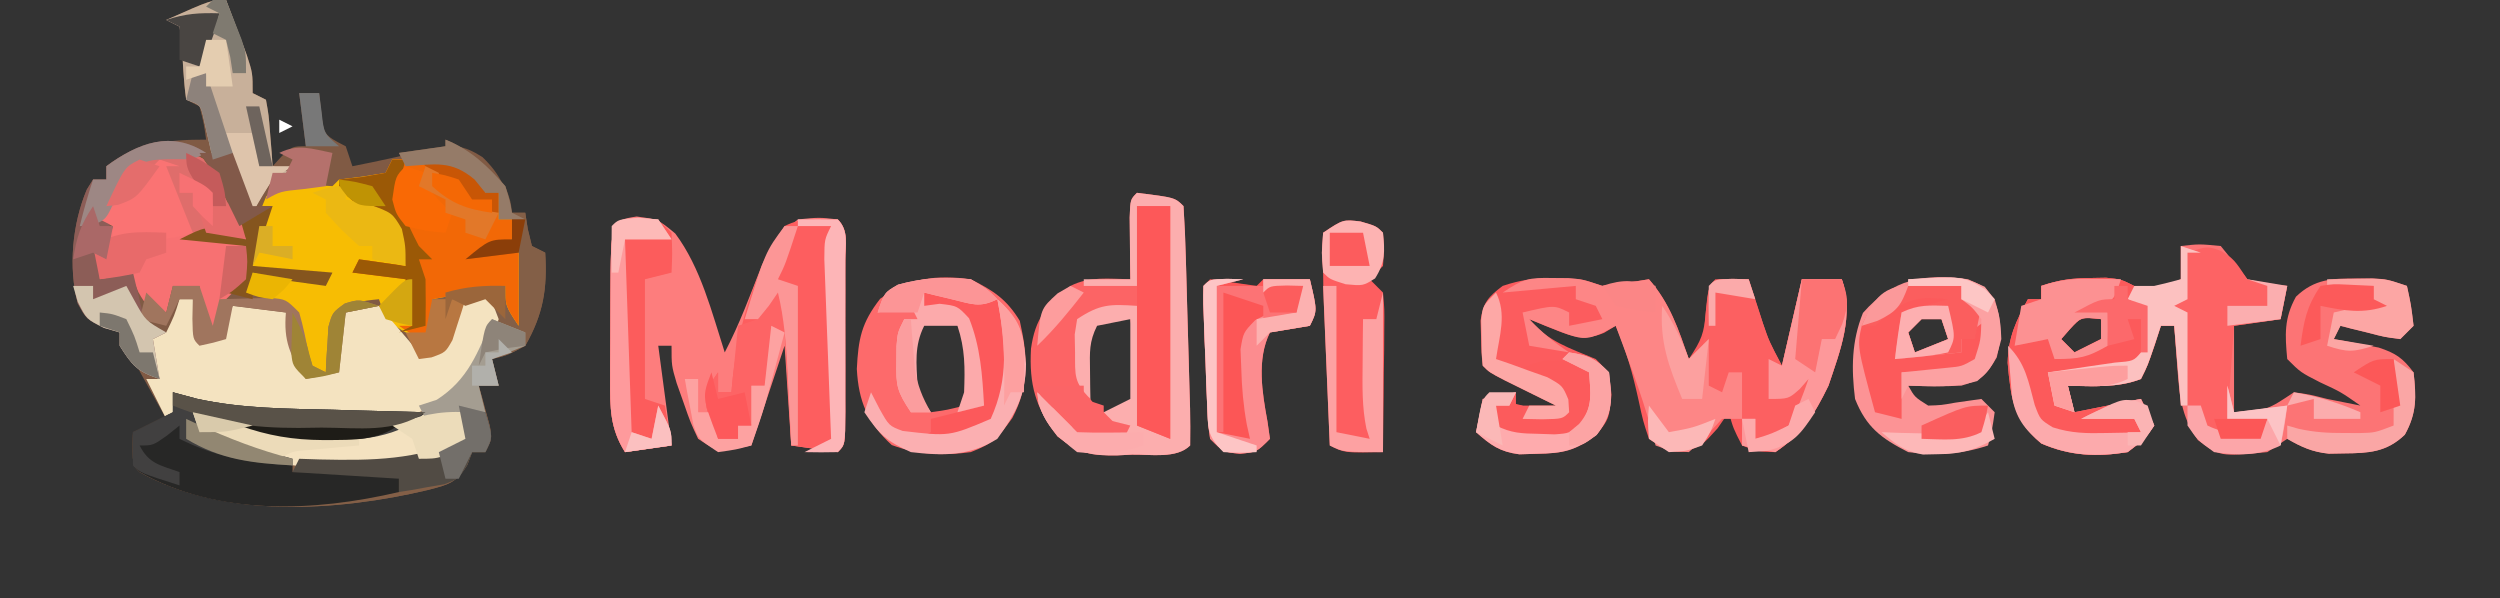 <?xml version="1.0" encoding="UTF-8"?>
<svg version="1.1" xmlns="http://www.w3.org/2000/svg" width="376" height="90">
<rect width="100%" height="100%" fill="#333333" stroke="none"/>
<path d="M0 0 C0.673 1.769 1.338 3.54 2 5.312 C2.371 6.299 2.743 7.285 3.125 8.301 C4 11 4 11 4 14 C4.66 14.33 5.32 14.66 6 15 C6.414 17.285 6.414 17.285 6.625 20.062 C6.7 20.982 6.775 21.901 6.852 22.848 C6.901 23.558 6.95 24.268 7 25 C7.454 24.505 7.907 24.01 8.375 23.5 C10 22 10 22 12 22 C11.505 18.04 11.505 18.04 11 14 C11.99 14 12.98 14 14 14 C14.155 15.423 14.155 15.423 14.312 16.875 C14.685 20.291 14.685 20.291 18 22 C18.495 23.485 18.495 23.485 19 25 C22.994 24.227 26.953 23.328 30.914 22.402 C34.255 21.758 35.639 21.771 38.562 23.625 C41.315 26.307 42.079 28.315 43 32 C43.66 32 44.32 32 45 32 C45.124 32.804 45.248 33.609 45.375 34.438 C45.684 35.706 45.684 35.706 46 37 C46.66 37.33 47.32 37.66 48 38 C48.334 43.449 47.716 47.223 45 52 C42.312 53.438 42.312 53.438 40 54 C40.495 55.98 40.495 55.98 41 58 C40.01 58 39.02 58 38 58 C38.156 58.554 38.312 59.109 38.473 59.68 C38.667 60.404 38.862 61.129 39.062 61.875 C39.358 62.954 39.358 62.954 39.66 64.055 C40 66 40 66 39 68 C38.34 68 37.68 68 37 68 C36.765 68.625 36.531 69.25 36.289 69.895 C34.606 72.644 33.463 72.881 30.375 73.688 C16.764 76.921 -0.465 78.067 -13 71 C-14 70 -14 70 -14.062 67.438 C-14.042 66.633 -14.021 65.829 -14 65 C-12.35 64.34 -10.7 63.68 -9 63 C-9.338 62.397 -9.675 61.793 -10.023 61.172 C-10.469 60.373 -10.915 59.573 -11.375 58.75 C-11.816 57.961 -12.257 57.172 -12.711 56.359 C-14 54 -14 54 -15.008 51.762 C-15.903 49.731 -15.903 49.731 -18.5 49.062 C-21 48 -21 48 -22.312 45.625 C-23.729 40.217 -23.13 33.66 -20.938 28.5 C-20.628 28.005 -20.319 27.51 -20 27 C-19.34 27 -18.68 27 -18 27 C-18 26.34 -18 25.68 -18 25 C-13.447 21.443 -8.663 21 -3 21 C-3.344 18.527 -3.344 18.527 -4 16 C-4.66 15.67 -5.32 15.34 -6 15 C-6.396 12.156 -6.508 9.335 -6.656 6.469 C-6.77 5.654 -6.883 4.839 -7 4 C-7.66 3.67 -8.32 3.34 -9 3 C-2.25 0 -2.25 0 0 0 Z " fill="#805A44" transform="translate(34,0)"/>
<path d="M0 0 C2.75 -0.312 2.75 -0.312 6 0 C7.354 1.65 8.687 3.317 10 5 C13.139 5.886 13.139 5.886 16 6 C15.67 7.65 15.34 9.3 15 11 C12.69 11.33 10.38 11.66 8 12 C8 16.29 8 20.58 8 25 C13.015 24.67 13.015 24.67 17 22 C19.312 22.312 19.312 22.312 22 23 C22.928 23.186 23.856 23.371 24.812 23.562 C25.534 23.707 26.256 23.851 27 24 C24.067 21.949 24.067 21.949 20.938 20.5 C18 19 18 19 16 17 C15.661 13.334 15.51 10.887 17.312 7.625 C20.102 4.939 22.809 4.863 26.5 4.875 C27.273 4.872 28.047 4.87 28.844 4.867 C31 5 31 5 34 6 C34.625 8.875 34.625 8.875 35 12 C34.34 12.66 33.68 13.32 33 14 C30.625 13.688 30.625 13.688 28 13 C27.237 12.814 26.474 12.629 25.688 12.438 C25.131 12.293 24.574 12.149 24 12 C23.67 12.66 23.34 13.32 23 14 C23.922 14.164 23.922 14.164 24.863 14.332 C25.672 14.491 26.48 14.649 27.312 14.812 C28.113 14.963 28.914 15.114 29.738 15.27 C32.297 16.096 33.394 16.858 35 19 C35.404 22.707 35.509 25.078 33.688 28.375 C30.934 31.027 28.215 31.157 24.562 31.188 C23.801 31.202 23.039 31.216 22.254 31.23 C19.767 30.976 18.152 30.24 16 29 C15.01 29.66 14.02 30.32 13 31 C5.908 31.675 5.908 31.675 2.562 29.188 C-0.045 25.537 -0.233 22.184 -0.562 17.812 C-0.646 16.726 -0.73 15.639 -0.816 14.52 C-0.877 13.688 -0.938 12.857 -1 12 C-1.66 12 -2.32 12 -3 12 C-3.309 12.949 -3.619 13.898 -3.938 14.875 C-5 18 -5 18 -6 20 C-9.565 21.371 -13.234 21.072 -17 21 C-16.67 22.32 -16.34 23.64 -16 25 C-12.7 24.34 -9.4 23.68 -6 23 C-5.34 24.32 -4.68 25.64 -4 27 C-5.375 29 -5.375 29 -8 31 C-12.645 31.744 -16.681 31.577 -21 29.688 C-25.205 26.14 -25.591 22.768 -26.047 17.586 C-25.978 13.763 -24.812 11.334 -23 8 C-22.34 8 -21.68 8 -21 8 C-21 7.34 -21 6.68 -21 6 C-18.229 5.076 -16.433 4.837 -13.562 4.812 C-12.801 4.798 -12.039 4.784 -11.254 4.77 C-9 5 -9 5 -6.887 6.066 C-4.903 7.32 -4.903 7.32 -2.25 6.125 C-1.508 5.754 -0.765 5.383 0 5 C0 3.35 0 1.7 0 0 Z M-16.688 12.5 C-17.121 12.995 -17.554 13.49 -18 14 C-17.34 14.66 -16.68 15.32 -16 16 C-14.68 15.34 -13.36 14.68 -12 14 C-12 13.01 -12 12.02 -12 11 C-15.003 10.668 -15.003 10.668 -16.688 12.5 Z " fill="#FC7475" transform="translate(328,37)"/>
<path d="M0 0 C0.773 -0.003 1.547 -0.005 2.344 -0.008 C4.5 0.125 4.5 0.125 7.5 1.125 C9.841 0.847 12.176 0.52 14.5 0.125 C17.672 3.75 18.929 7.637 20.5 12.125 C22.443 9.21 22.777 8.295 23.062 5 C23.5 1.125 23.5 1.125 24.5 0.125 C26.166 0.084 27.834 0.082 29.5 0.125 C29.693 0.728 29.887 1.332 30.086 1.953 C30.477 3.152 30.477 3.152 30.875 4.375 C31.13 5.164 31.385 5.953 31.648 6.766 C32.566 9.452 32.566 9.452 34.5 13.125 C35.49 8.835 36.48 4.545 37.5 0.125 C39.48 0.125 41.46 0.125 43.5 0.125 C45.39 5.561 43.26 10.872 41.5 16.125 C39.399 20.449 37.526 23.441 33.5 26.125 C30.938 26.062 30.938 26.062 28.5 25.125 C27.188 22.562 27.188 22.562 26.5 20.125 C25.943 20.929 25.386 21.734 24.812 22.562 C22.5 25.125 22.5 25.125 19.938 26.062 C17.5 26.125 17.5 26.125 14.5 24.125 C13.621 21.48 13.621 21.48 12.938 18.312 C12.077 14.399 11.087 10.809 9.5 7.125 C8.634 7.651 8.634 7.651 7.75 8.188 C4.22 9.658 2.205 8.397 -1.25 7.062 C-2.364 6.598 -2.364 6.598 -3.5 6.125 C-0.809 9.449 2.634 10.508 6.5 12.125 C8.5 14.125 8.5 14.125 8.875 17.5 C8.5 21.125 8.5 21.125 6.625 23.5 C3.447 25.93 1.582 26.305 -2.375 26.375 C-3.239 26.401 -4.102 26.427 -4.992 26.453 C-7.95 26.066 -9.292 25.076 -11.5 23.125 C-11.17 21.475 -10.84 19.825 -10.5 18.125 C-8.85 17.795 -7.2 17.465 -5.5 17.125 C-5.5 17.785 -5.5 18.445 -5.5 19.125 C-3.52 19.125 -1.54 19.125 0.5 19.125 C-0.21 18.776 -0.921 18.426 -1.652 18.066 C-2.571 17.611 -3.491 17.156 -4.438 16.688 C-5.354 16.235 -6.271 15.783 -7.215 15.316 C-9.5 14.125 -9.5 14.125 -10.5 13.125 C-10.703 11.164 -10.703 11.164 -10.75 8.75 C-10.776 7.959 -10.802 7.167 -10.828 6.352 C-10.422 3.598 -9.689 2.792 -7.5 1.125 C-4.688 0.188 -2.913 -0.01 0 0 Z " fill="#FC5C5E" transform="translate(233.5,41.875)"/>
<path d="M0 0 C3.831 1.561 6.281 3.914 9 7 C9.812 9.312 9.812 9.312 10 11 C10.66 11 11.32 11 12 11 C12.124 11.804 12.248 12.609 12.375 13.438 C12.581 14.283 12.787 15.129 13 16 C13.66 16.33 14.32 16.66 15 17 C15.334 22.449 14.716 26.223 12 31 C9.312 32.438 9.312 32.438 7 33 C7.495 34.98 7.495 34.98 8 37 C7.01 37 6.02 37 5 37 C5.156 37.554 5.312 38.109 5.473 38.68 C5.667 39.404 5.862 40.129 6.062 40.875 C6.358 41.954 6.358 41.954 6.66 43.055 C7 45 7 45 6 47 C5.34 47 4.68 47 4 47 C3.765 47.625 3.531 48.25 3.289 48.895 C1.606 51.644 0.463 51.881 -2.625 52.688 C-16.236 55.921 -33.465 57.067 -46 50 C-47 49 -47 49 -47.062 46.438 C-47.042 45.633 -47.021 44.829 -47 44 C-45.02 43.01 -43.04 42.02 -41 41 C-41 40.01 -41 39.02 -41 38 C-39.808 38.324 -38.615 38.647 -37.387 38.98 C-30.895 40.417 -24.433 40.33 -17.812 40.312 C-16.568 40.329 -15.323 40.345 -14.041 40.361 C-12.838 40.362 -11.634 40.363 -10.395 40.363 C-9.31 40.366 -8.226 40.369 -7.109 40.372 C-3.5 39.94 -1.105 38.864 2 37 C3.791 34.676 3.791 34.676 4.938 32 C5.359 31.134 5.781 30.267 6.215 29.375 C7.297 26.895 7.297 26.895 6 24 C4.68 24.33 3.36 24.66 2 25 C1.814 26.423 1.814 26.423 1.625 27.875 C1 31 1 31 -1 33 C-3.062 32.812 -3.062 32.812 -5 32 C-5.495 30.515 -5.495 30.515 -6 29 C-5.01 29 -4.02 29 -3 29 C-2.67 27.35 -2.34 25.7 -2 24 C1.823 22.577 4.913 21.76 9 22 C9.495 23.485 9.495 23.485 10 25 C10.33 22.36 10.66 19.72 11 17 C7.04 17.495 7.04 17.495 3 18 C6.625 15 6.625 15 10 15 C10 14.01 10 13.02 10 12 C9.34 12 8.68 12 8 12 C8 10.68 8 9.36 8 8 C7.34 8 6.68 8 6 8 C5.464 7.34 4.928 6.68 4.375 6 C0.89 3.065 -1.536 3.702 -6 4 C-6.495 3.01 -6.495 3.01 -7 2 C-3.535 1.505 -3.535 1.505 0 1 C0 0.67 0 0.34 0 0 Z " fill="#835F47" transform="translate(67,21)"/>
<path d="M0 0 C3.25 0.438 3.25 0.438 5.812 2.562 C9.649 7.694 11.31 14.412 13.25 20.438 C15.468 16.205 17.111 11.763 18.836 7.312 C20.308 4.32 21.664 2.527 24.25 0.438 C27.438 0.125 27.438 0.125 30.25 0.438 C31.955 2.142 31.378 4.283 31.389 6.557 C31.387 7.27 31.385 7.984 31.383 8.719 C31.384 9.447 31.385 10.176 31.386 10.927 C31.386 12.47 31.385 14.014 31.38 15.557 C31.375 17.927 31.38 20.298 31.387 22.668 C31.386 24.164 31.385 25.66 31.383 27.156 C31.385 27.87 31.387 28.583 31.389 29.318 C31.365 34.323 31.365 34.323 30.25 35.438 C26.785 34.943 26.785 34.943 23.25 34.438 C22.92 29.488 22.59 24.538 22.25 19.438 C20.6 24.387 18.95 29.337 17.25 34.438 C12.25 35.438 12.25 35.438 9.25 33.438 C8.082 30.941 8.082 30.941 7.062 28 C6.718 27.032 6.374 26.064 6.02 25.066 C5.25 22.438 5.25 22.438 5.25 19.438 C4.59 19.438 3.93 19.438 3.25 19.438 C3.91 24.387 4.57 29.337 5.25 34.438 C1.785 34.932 1.785 34.932 -1.75 35.438 C-4.032 31.808 -3.995 28.749 -3.98 24.52 C-3.98 23.862 -3.98 23.204 -3.979 22.526 C-3.976 21.142 -3.968 19.758 -3.956 18.373 C-3.937 16.247 -3.935 14.121 -3.936 11.994 C-3.894 0.62 -3.894 0.62 0 0 Z " fill="#FD7D7D" transform="translate(95.75,32.562)"/>
<path d="M0 0 C1.582 -0.082 3.166 -0.139 4.75 -0.188 C6.073 -0.24 6.073 -0.24 7.422 -0.293 C10.476 0.054 11.806 0.883 14 3 C14 3.66 14 4.32 14 5 C14.66 5 15.32 5 16 5 C16 6.32 16 7.64 16 9 C16.66 9 17.32 9 18 9 C18 9.99 18 10.98 18 12 C16.35 12.66 14.7 13.32 13 14 C14.98 14 16.96 14 19 14 C19 17.63 19 21.26 19 25 C17 22 17 22 17 19 C13.37 19.66 9.74 20.32 6 21 C6 22.65 6 24.3 6 26 C5.34 26.33 4.68 26.66 4 27 C1.438 25.75 1.438 25.75 -1 24 C-1.33 23.01 -1.66 22.02 -2 21 C-5.017 21.308 -5.017 21.308 -8 23 C-9.159 25.936 -9.627 28.875 -10 32 C-10.99 31.67 -11.98 31.34 -13 31 C-13.738 29.004 -13.738 29.004 -14.312 26.562 C-14.97 24.121 -14.97 24.121 -16 22 C-19.029 20.32 -19.029 20.32 -22 20 C-21.505 18.515 -21.505 18.515 -21 17 C-18.69 17.33 -16.38 17.66 -14 18 C-16.31 17.34 -18.62 16.68 -21 16 C-20.415 8.976 -20.415 8.976 -18.938 5.5 C-15.82 3.087 -12.868 3.813 -9 4 C-8.67 3.67 -8.34 3.34 -8 3 C-6.845 2.856 -5.69 2.711 -4.5 2.562 C-3.345 2.377 -2.19 2.191 -1 2 C-0.67 1.34 -0.34 0.68 0 0 Z " fill="#F7BD03" transform="translate(59,24)"/>
<path d="M0 0 C1.133 1.684 1.133 1.684 2 4 C1.242 6.473 1.242 6.473 -0.125 9.062 C-0.561 9.92 -0.996 10.777 -1.445 11.66 C-3.783 15.178 -6.019 16.673 -10 18 C-14.537 18.264 -19.081 18.232 -23.625 18.25 C-24.872 18.271 -26.118 18.291 -27.402 18.312 C-34.622 18.343 -40.309 17.758 -47 15 C-46.67 15.99 -46.34 16.98 -46 18 C-46.66 18.33 -47.32 18.66 -48 19 C-48.99 17.02 -49.98 15.04 -51 13 C-50.34 13 -49.68 13 -49 13 C-49.66 11.02 -50.32 9.04 -51 7 C-50.01 6.67 -49.02 6.34 -48 6 C-46.781 3.496 -46.781 3.496 -46 1 C-45.34 1 -44.68 1 -44 1 C-43.67 2.98 -43.34 4.96 -43 7 C-42.01 7 -41.02 7 -40 7 C-39.34 5.35 -38.68 3.7 -38 2 C-35.36 2.33 -32.72 2.66 -30 3 C-29.01 5.97 -28.02 8.94 -27 12 C-25.68 12 -24.36 12 -23 12 C-22.34 9.03 -21.68 6.06 -21 3 C-19.35 2.67 -17.7 2.34 -16 2 C-14.02 4.31 -12.04 6.62 -10 9 C-8.68 8.67 -7.36 8.34 -6 8 C-5.321 6.004 -4.654 4.004 -4 2 C-1.875 0.625 -1.875 0.625 0 0 Z " fill="#F4E3C0" transform="translate(73,44)"/>
<path d="M0 0 C5.714 0.714 5.714 0.714 7 2 C7.172 4.653 7.284 7.282 7.352 9.938 C7.375 10.733 7.398 11.528 7.422 12.347 C7.469 14.032 7.515 15.717 7.558 17.401 C7.625 19.989 7.702 22.577 7.781 25.164 C7.826 26.797 7.87 28.43 7.914 30.062 C7.938 30.842 7.962 31.621 7.986 32.424 C8.03 34.282 8.021 36.141 8 38 C5.959 40.041 2.036 39.321 -0.75 39.375 C-1.825 39.431 -1.825 39.431 -2.922 39.488 C-6.962 39.555 -8.744 39.205 -11.93 36.648 C-15.284 32.357 -16.232 28.815 -15.938 23.438 C-15.315 18.938 -13.616 16.822 -10 14 C-7.043 12.522 -4.258 12.94 -1 13 C-1.012 12.145 -1.023 11.291 -1.035 10.41 C-1.044 9.305 -1.053 8.201 -1.062 7.062 C-1.074 5.96 -1.086 4.858 -1.098 3.723 C-1 1 -1 1 0 0 Z M-6 19 C-8.194 22.291 -8.215 22.848 -7.75 26.562 C-7.662 27.348 -7.575 28.133 -7.484 28.941 C-7.141 31.21 -7.141 31.21 -5 33 C-2.892 32.681 -2.892 32.681 -1 32 C0.297 27.389 -0.289 23.662 -1 19 C-3.416 18.75 -3.416 18.75 -6 19 Z " fill="#FC6465" transform="translate(171,29)"/>
<path d="M0 0 C0.99 0.33 1.98 0.66 3 1 C2.34 1 1.68 1 1 1 C1 3.31 1 5.62 1 8 C0.01 8.495 0.01 8.495 -1 9 C-0.34 9.33 0.32 9.66 1 10 C1 14.62 1 19.24 1 24 C0.67 24 0.34 24 0 24 C-0.33 20.04 -0.66 16.08 -1 12 C-1.66 12 -2.32 12 -3 12 C-3.309 12.949 -3.619 13.898 -3.938 14.875 C-5 18 -5 18 -6 20 C-9.565 21.371 -13.234 21.072 -17 21 C-16.67 22.32 -16.34 23.64 -16 25 C-12.7 24.34 -9.4 23.68 -6 23 C-5.34 24.32 -4.68 25.64 -4 27 C-5.375 29 -5.375 29 -8 31 C-12.645 31.744 -16.681 31.577 -21 29.688 C-25.205 26.14 -25.591 22.768 -26.047 17.586 C-25.978 13.763 -24.812 11.334 -23 8 C-22.34 8 -21.68 8 -21 8 C-21 7.34 -21 6.68 -21 6 C-18.229 5.076 -16.433 4.837 -13.562 4.812 C-12.801 4.798 -12.039 4.784 -11.254 4.77 C-9 5 -9 5 -6.887 6.066 C-4.903 7.32 -4.903 7.32 -2.25 6.125 C-1.508 5.754 -0.765 5.383 0 5 C0 3.35 0 1.7 0 0 Z M-16.688 12.5 C-17.121 12.995 -17.554 13.49 -18 14 C-17.34 14.66 -16.68 15.32 -16 16 C-14.68 15.34 -13.36 14.68 -12 14 C-12 13.01 -12 12.02 -12 11 C-15.003 10.668 -15.003 10.668 -16.688 12.5 Z " fill="#FC5A5B" transform="translate(328,37)"/>
<path d="M0 0 C3.408 1.704 5.385 2.994 7.375 6.25 C8.6 11.641 8.848 15.965 6.25 20.875 C4.05 23.931 3.342 24.711 0 26 C-4.181 26.576 -7.912 26.402 -11.875 24.938 C-15.527 21.608 -16.877 18.321 -17.133 13.496 C-16.903 8.956 -16.462 6.596 -13.625 2.938 C-9.369 -0.204 -5.17 -0.704 0 0 Z M-7 6 C-9.473 9.71 -9.385 11.611 -9 16 C-7.641 18.401 -7.641 18.401 -6 20 C-3.527 19.656 -3.527 19.656 -1 19 C0.512 15.976 0.173 13.338 0 10 C-0.881 7.646 -0.881 7.646 -2 6 C-4.416 5.75 -4.416 5.75 -7 6 Z " fill="#FD6A6B" transform="translate(146,42)"/>
<path d="M0 0 C2.5 1.125 2.5 1.125 4 3 C5.009 6.316 5.154 8.385 4.312 11.75 C2.718 14.484 2.036 15.121 -1 16 C-3.691 16.15 -6.3 16.09 -9 16 C-8.03 17.728 -8.03 17.728 -6 19 C-4.042 18.939 -4.042 18.939 -1.938 18.562 C-0.638 18.377 0.661 18.191 2 18 C2.66 18.66 3.32 19.32 4 20 C3.625 22.625 3.625 22.625 3 25 C-1.068 26.356 -4.746 26.53 -9 26 C-13.088 23.919 -15.318 22.243 -17 18 C-17.568 13.462 -17.534 9.32 -15.812 5.062 C-11.254 -0.124 -6.64 -0.894 0 0 Z M-7 6 C-7.66 6.66 -8.32 7.32 -9 8 C-8.67 8.99 -8.34 9.98 -8 11 C-6.35 10.34 -4.7 9.68 -3 9 C-3.33 8.01 -3.66 7.02 -4 6 C-4.99 6 -5.98 6 -7 6 Z " fill="#FC9395" transform="translate(296,42)"/>
<path d="M0 0 C1.705 1.705 1.128 3.845 1.139 6.119 C1.137 6.833 1.135 7.546 1.133 8.281 C1.134 9.374 1.134 9.374 1.136 10.489 C1.136 12.033 1.135 13.576 1.13 15.12 C1.125 17.49 1.13 19.86 1.137 22.23 C1.136 23.727 1.135 25.223 1.133 26.719 C1.135 27.432 1.137 28.146 1.139 28.881 C1.115 33.885 1.115 33.885 0 35 C-3.465 34.505 -3.465 34.505 -7 34 C-7.33 28.39 -7.66 22.78 -8 17 C-10.565 19.565 -10.54 21.477 -11 25 C-11.66 25 -12.32 25 -13 25 C-13 26.98 -13 28.96 -13 31 C-13.66 31 -14.32 31 -15 31 C-15 31.66 -15 32.32 -15 33 C-15.99 33 -16.98 33 -18 33 C-20.215 27.585 -20.215 27.585 -19.125 24.625 C-18.754 24.089 -18.383 23.552 -18 23 C-18 23.99 -18 24.98 -18 26 C-17.34 26 -16.68 26 -16 26 C-15.888 24.801 -15.888 24.801 -15.773 23.578 C-14.765 15.158 -12.567 8.198 -8 1 C-5.268 -0.366 -3.018 -0.128 0 0 Z " fill="#FD5E5F" transform="translate(126,33)"/>
<path d="M0 0 C4.08 2.183 5.383 4.508 6.812 8.75 C7.225 10.162 7.626 11.577 8 13 C5.69 12.67 3.38 12.34 1 12 C3.31 12.66 5.62 13.32 8 14 C8.188 16.312 8.188 16.312 8 19 C7.022 20.022 6.019 21.02 5 22 C3.8 25.1 3.8 25.1 3 28 C2.67 28 2.34 28 2 28 C1.67 25.36 1.34 22.72 1 20 C-0.32 20 -1.64 20 -3 20 C-3.33 21.32 -3.66 22.64 -4 24 C-7 23 -7 23 -8.188 20.938 C-8.59 19.978 -8.59 19.978 -9 19 C-10.65 19 -12.3 19 -14 19 C-14.33 17.35 -14.66 15.7 -15 14 C-14.34 14 -13.68 14 -13 14 C-12.67 13.01 -12.34 12.02 -12 11 C-12.66 10.67 -13.32 10.34 -14 10 C-13.432 8.701 -12.845 7.411 -12.25 6.125 C-11.925 5.406 -11.6 4.686 -11.266 3.945 C-8.566 -0.204 -4.665 -0.571 0 0 Z " fill="#F77172" transform="translate(29,23)"/>
<path d="M0 0 C1.174 0.317 2.349 0.634 3.559 0.961 C10.325 2.464 17.159 2.462 24.062 2.625 C25.419 2.663 26.775 2.702 28.131 2.742 C31.42 2.836 34.71 2.922 38 3 C34.105 6.895 28.175 7.156 22.875 7.375 C15.932 7.277 9.543 5.14 3 3 C5.548 6.822 7.277 6.951 11.625 8.188 C12.814 8.532 14.002 8.876 15.227 9.23 C16.142 9.484 17.057 9.738 18 10 C18 10.66 18 11.32 18 12 C24.27 12 30.54 12 37 12 C36.01 12.33 35.02 12.66 34 13 C34 13.66 34 14.32 34 15 C21.229 17.986 6.771 18.644 -5 12 C-6 11 -6 11 -6.062 8.438 C-6.042 7.633 -6.021 6.829 -6 6 C-4.02 5.01 -2.04 4.02 0 3 C0 2.01 0 1.02 0 0 Z " fill="#272726" transform="translate(26,59)"/>
<path d="M0 0 C1.582 -0.082 3.166 -0.139 4.75 -0.188 C6.073 -0.24 6.073 -0.24 7.422 -0.293 C10.476 0.054 11.806 0.883 14 3 C14 3.66 14 4.32 14 5 C14.66 5 15.32 5 16 5 C16 6.32 16 7.64 16 9 C16.66 9 17.32 9 18 9 C18 9.99 18 10.98 18 12 C16.35 12.66 14.7 13.32 13 14 C14.98 14 16.96 14 19 14 C19 17.63 19 21.26 19 25 C17 22 17 22 17 19 C13.37 19.66 9.74 20.32 6 21 C6 22.65 6 24.3 6 26 C5.34 26.33 4.68 26.66 4 27 C3.01 26.34 2.02 25.68 1 25 C1.66 25 2.32 25 3 25 C2.67 22.69 2.34 20.38 2 18 C-0.64 17.67 -3.28 17.34 -6 17 C-5.67 16.34 -5.34 15.68 -5 15 C-2.69 15.33 -0.38 15.66 2 16 C1.603 14.681 1.182 13.37 0.75 12.062 C0.518 11.332 0.286 10.601 0.047 9.848 C-0.837 7.806 -0.837 7.806 -3 7.34 C-3.99 7.172 -3.99 7.172 -5 7 C-6.75 5.5 -6.75 5.5 -8 4 C-8 3.67 -8 3.34 -8 3 C-6.866 2.876 -5.731 2.752 -4.562 2.625 C-3.387 2.419 -2.211 2.212 -1 2 C-0.67 1.34 -0.34 0.68 0 0 Z " fill="#F26806" transform="translate(59,24)"/>
<path d="M0 0 C1.207 0.031 1.207 0.031 2.438 0.062 C2.631 0.666 2.824 1.269 3.023 1.891 C3.284 2.69 3.544 3.489 3.812 4.312 C4.068 5.101 4.323 5.89 4.586 6.703 C5.504 9.39 5.504 9.39 7.438 13.062 C8.428 8.773 9.418 4.482 10.438 0.062 C12.418 0.062 14.398 0.062 16.438 0.062 C18.327 5.498 16.198 10.809 14.438 16.062 C12.337 20.386 10.464 23.378 6.438 26.062 C4.787 25.733 3.138 25.402 1.438 25.062 C1.438 21.433 1.438 17.802 1.438 14.062 C0.777 14.062 0.117 14.062 -0.562 14.062 C-0.892 15.713 -1.222 17.363 -1.562 19.062 C-2.553 18.402 -3.542 17.742 -4.562 17.062 C-4.646 14.274 -4.567 11.758 -4.312 9 C-4.26 8.254 -4.207 7.509 -4.152 6.74 C-3.633 0.089 -3.633 0.089 0 0 Z " fill="#FC6061" transform="translate(260.562,41.938)"/>
<path d="M0 0 C0.773 0.006 1.547 0.013 2.344 0.02 C4.5 0.188 4.5 0.188 7.5 1.188 C9.841 0.91 12.176 0.582 14.5 0.188 C17.672 3.813 18.929 7.699 20.5 12.188 C21.49 11.197 22.48 10.207 23.5 9.188 C23.5 11.498 23.5 13.807 23.5 16.188 C24.16 16.517 24.82 16.848 25.5 17.188 C25.995 15.703 25.995 15.703 26.5 14.188 C27.16 14.188 27.82 14.188 28.5 14.188 C28.5 16.497 28.5 18.808 28.5 21.188 C27.51 21.188 26.52 21.188 25.5 21.188 C24.716 22.033 23.933 22.879 23.125 23.75 C21.826 24.957 21.826 24.957 20.5 26.188 C17.688 26 17.688 26 15.5 25.188 C15.252 24.259 15.005 23.331 14.75 22.375 C13.285 17.215 11.371 12.211 9.5 7.188 C8.88 7.523 8.26 7.858 7.621 8.203 C4.992 9.423 4.181 9.162 1.5 8.188 C-0.174 7.541 -1.843 6.878 -3.5 6.188 C-1.567 8.212 0.132 9.609 2.5 11.188 C-0.47 10.693 -0.47 10.693 -3.5 10.188 C-3.83 8.537 -4.16 6.888 -4.5 5.188 C0.25 4.062 0.25 4.062 2.5 5.188 C2.5 5.848 2.5 6.508 2.5 7.188 C4.15 6.857 5.8 6.527 7.5 6.188 C7.17 5.527 6.84 4.867 6.5 4.188 C5.51 3.857 4.52 3.527 3.5 3.188 C3.5 2.527 3.5 1.867 3.5 1.188 C-0.13 1.518 -3.76 1.847 -7.5 2.188 C-4.354 0.09 -3.588 -0.066 0 0 Z " fill="#FD8686" transform="translate(233.5,41.812)"/>
<path d="M0 0 C2.375 0.688 2.375 0.688 3.375 1.688 C3.562 4.125 3.562 4.125 3.375 6.688 C2.715 7.348 2.055 8.008 1.375 8.688 C2.035 9.348 2.695 10.008 3.375 10.688 C3.602 13.118 3.602 13.118 3.57 16.133 C3.561 17.747 3.561 17.747 3.551 19.395 C3.534 20.522 3.517 21.65 3.5 22.812 C3.491 23.948 3.482 25.084 3.473 26.254 C3.449 29.065 3.416 31.876 3.375 34.688 C-2.375 34.812 -2.375 34.812 -4.625 33.688 C-4.792 29.729 -4.959 25.771 -5.125 21.812 C-5.173 20.685 -5.22 19.557 -5.27 18.395 C-5.315 17.318 -5.36 16.242 -5.406 15.133 C-5.448 14.138 -5.49 13.143 -5.533 12.118 C-5.589 10.642 -5.625 9.165 -5.625 7.688 C-5.687 6.697 -5.749 5.707 -5.812 4.688 C-5.751 3.697 -5.689 2.708 -5.625 1.688 C-2.625 -0.312 -2.625 -0.312 0 0 Z " fill="#FD5E60" transform="translate(204.625,33.312)"/>
<path d="M0 0 C2.333 0.333 4.667 0.667 7 1 C7.33 0.67 7.66 0.34 8 0 C10.333 -0.041 12.667 -0.042 15 0 C16.125 4.75 16.125 4.75 15 7 C13 7.333 11 7.667 9 8 C6.989 12.023 7.828 17.071 8.625 21.375 C8.749 22.241 8.873 23.108 9 24 C7 26 7 26 4.5 26.25 C2 26 2 26 0 24 C-0.335 21.677 -0.335 21.677 -0.449 18.809 C-0.492 17.782 -0.536 16.755 -0.58 15.697 C-0.616 14.622 -0.651 13.546 -0.688 12.438 C-0.735 11.358 -0.782 10.278 -0.83 9.166 C-1.056 3.283 -1.056 3.283 -1 1 C-0.67 0.67 -0.34 0.34 0 0 Z " fill="#FC5656" transform="translate(182,42)"/>
<path d="M0 0 C0.673 1.769 1.338 3.54 2 5.312 C2.371 6.299 2.743 7.285 3.125 8.301 C4 11 4 11 4 14 C4.66 14.33 5.32 14.66 6 15 C6.414 17.285 6.414 17.285 6.625 20.062 C6.7 20.982 6.775 21.901 6.852 22.848 C6.901 23.558 6.95 24.268 7 25 C7.99 25.33 8.98 25.66 10 26 C9.01 26.33 8.02 26.66 7 27 C5.301 29.498 5.301 29.498 4 32 C2.352 29.033 1.557 26.344 1 23 C0.01 23.33 -0.98 23.66 -2 24 C-2.121 23.434 -2.242 22.868 -2.367 22.285 C-2.619 21.185 -2.619 21.185 -2.875 20.062 C-3.037 19.332 -3.2 18.601 -3.367 17.848 C-3.83 15.793 -3.83 15.793 -6 15 C-6.396 12.156 -6.508 9.335 -6.656 6.469 C-6.77 5.654 -6.883 4.839 -7 4 C-7.66 3.67 -8.32 3.34 -9 3 C-2.25 0 -2.25 0 0 0 Z " fill="#C8B09A" transform="translate(34,0)"/>
<path d="M0 0 C1.938 1.25 1.938 1.25 3.938 4.25 C7.003 4.983 7.003 4.983 9.938 5.25 C9.607 6.9 9.277 8.55 8.938 10.25 C6.628 10.58 4.317 10.91 1.938 11.25 C1.607 15.87 1.278 20.49 0.938 25.25 C2.917 25.25 4.897 25.25 6.938 25.25 C6.607 26.24 6.277 27.23 5.938 28.25 C0.312 28.5 0.312 28.5 -3.062 26.25 C-3.062 25.26 -3.062 24.27 -3.062 23.25 C-3.723 23.25 -4.383 23.25 -5.062 23.25 C-5.062 18.63 -5.062 14.01 -5.062 9.25 C-6.053 8.92 -7.043 8.59 -8.062 8.25 C-7.072 7.92 -6.082 7.59 -5.062 7.25 C-5.062 4.94 -5.062 2.63 -5.062 0.25 C-2.062 -0.75 -2.062 -0.75 0 0 Z " fill="#FD6364" transform="translate(334.062,37.75)"/>
<path d="M0 0 C5.714 0.714 5.714 0.714 7 2 C7.172 4.653 7.284 7.282 7.352 9.938 C7.375 10.733 7.398 11.528 7.422 12.347 C7.469 14.032 7.515 15.717 7.558 17.401 C7.625 19.989 7.702 22.577 7.781 25.164 C7.826 26.797 7.87 28.43 7.914 30.062 C7.938 30.842 7.962 31.621 7.986 32.424 C8.03 34.282 8.021 36.141 8 38 C5.959 40.041 2.036 39.321 -0.75 39.375 C-1.825 39.431 -1.825 39.431 -2.922 39.488 C-6.99 39.556 -8.756 39.196 -11.965 36.621 C-13.806 34.25 -14.674 32.937 -15 30 C-13 32 -11 34 -9 36 C-6.667 36.041 -4.333 36.042 -2 36 C-2.99 35.01 -3.98 34.02 -5 33 C-3.68 32.34 -2.36 31.68 -1 31 C-1 27.04 -1 23.08 -1 19 C-2.65 19.33 -4.3 19.66 -6 20 C-7.203 22.405 -7.101 23.95 -7.062 26.625 C-7.049 27.851 -7.049 27.851 -7.035 29.102 C-7.024 29.728 -7.012 30.355 -7 31 C-9.52 28.48 -9.297 27.485 -9.312 24 C-9.329 23.113 -9.346 22.226 -9.363 21.312 C-9.243 20.549 -9.124 19.786 -9 19 C-5.559 16.706 -4.032 16.737 0 17 C1.746 18.746 1.132 20.999 1.137 23.322 C1.133 24.02 1.129 24.718 1.125 25.438 C1.131 26.479 1.131 26.479 1.137 27.541 C1.127 32.747 1.127 32.747 0 35 C1.65 35.66 3.3 36.32 5 37 C5 25.45 5 13.9 5 2 C3.35 2 1.7 2 0 2 C0 5.96 0 9.92 0 14 C-2.64 14 -5.28 14 -8 14 C-8 13.67 -8 13.34 -8 13 C-5.69 13 -3.38 13 -1 13 C-1.012 12.145 -1.023 11.291 -1.035 10.41 C-1.044 9.305 -1.053 8.201 -1.062 7.062 C-1.074 5.96 -1.086 4.858 -1.098 3.723 C-1 1 -1 1 0 0 Z " fill="#FCAEAE" transform="translate(171,29)"/>
<path d="M0 0 C3.062 0.188 3.062 0.188 5.062 2.188 C5.188 5.312 5.188 5.312 5.062 8.188 C3.743 8.518 2.422 8.848 1.062 9.188 C1.062 15.127 1.062 21.067 1.062 27.188 C2.053 27.517 3.042 27.848 4.062 28.188 C4.393 30.168 4.723 32.148 5.062 34.188 C1.597 34.682 1.597 34.682 -1.938 35.188 C-4.22 31.558 -4.182 28.499 -4.168 24.27 C-4.168 23.612 -4.167 22.954 -4.167 22.276 C-4.164 20.892 -4.156 19.508 -4.143 18.123 C-4.125 15.997 -4.123 13.871 -4.123 11.744 C-4.081 0.26 -4.081 0.26 0 0 Z " fill="#FC5C5C" transform="translate(95.938,32.812)"/>
<path d="M0 0 C0.592 0.133 1.183 0.266 1.793 0.402 C2.583 0.579 3.373 0.756 4.188 0.938 C4.965 1.112 5.742 1.286 6.543 1.465 C7.354 1.641 8.165 1.818 9 2 C9.819 2.182 10.637 2.364 11.48 2.551 C19.169 3.922 26.111 3.036 33.492 0.656 C36.099 -0.026 38.318 -0.115 41 0 C41.495 1.98 41.495 1.98 42 4 C33.763 9.413 22.531 9.236 12.973 7.667 C9.155 6.824 5.474 5.801 2 4 C0.652 1.859 0.652 1.859 0 0 Z " fill="#F4E2C0" transform="translate(29,62)"/>
<path d="M0 0 C-2 1 -2 1 -4.875 0.938 C-8.798 1.004 -8.798 1.004 -12 3 C-14.5 7.39 -14.5 7.39 -14.562 12.25 C-14.377 12.828 -14.191 13.405 -14 14 C-14.66 14.99 -15.32 15.98 -16 17 C-16 17.66 -16 18.32 -16 19 C-14.35 18.67 -12.7 18.34 -11 18 C-10.732 19.114 -10.464 20.227 -10.188 21.375 C-9.342 25.218 -9.342 25.218 -6 27 C-6.66 27.33 -7.32 27.66 -8 28 C-7.67 29.98 -7.34 31.96 -7 34 C-10.412 32.863 -11.119 31.957 -13 29 C-13 28.34 -13 27.68 -13 27 C-13.784 26.773 -14.568 26.546 -15.375 26.312 C-18 25 -18 25 -19.312 22.625 C-20.729 17.217 -20.13 10.66 -17.938 5.5 C-17.628 5.005 -17.319 4.51 -17 4 C-16.34 4 -15.68 4 -15 4 C-15 3.34 -15 2.68 -15 2 C-10.241 -1.499 -5.259 -3.439 0 0 Z " fill="#8C5D57" transform="translate(31,23)"/>
<path d="M0 0 C1.174 0.317 2.349 0.634 3.559 0.961 C10.325 2.464 17.159 2.462 24.062 2.625 C25.419 2.663 26.775 2.702 28.131 2.742 C31.42 2.836 34.71 2.922 38 3 C34.105 6.895 28.175 7.156 22.875 7.375 C15.932 7.277 9.543 5.14 3 3 C5.548 6.822 7.277 6.951 11.625 8.188 C12.814 8.532 14.002 8.876 15.227 9.23 C16.142 9.484 17.057 9.738 18 10 C18 10.33 18 10.66 18 11 C11.697 10.632 6.667 9.834 1 7 C1 6.34 1 5.68 1 5 C0.381 5.495 -0.237 5.99 -0.875 6.5 C-3 8 -3 8 -5 8 C-3.608 10.784 -1.844 10.979 1 12 C1 12.66 1 13.32 1 14 C-4.875 12.125 -4.875 12.125 -6 11 C-6.041 9.334 -6.043 7.666 -6 6 C-4.02 5.01 -2.04 4.02 0 3 C0 2.01 0 1.02 0 0 Z " fill="#414040" transform="translate(26,59)"/>
<path d="M0 0 C1.98 0 3.96 0 6 0 C7.89 5.436 5.76 10.747 4 16 C1.899 20.324 0.026 23.316 -4 26 C-6.688 25.625 -6.688 25.625 -9 25 C-9 23.68 -9 22.36 -9 21 C-8.34 21 -7.68 21 -7 21 C-7 21.99 -7 22.98 -7 24 C-4.544 23.505 -4.544 23.505 -2 22 C-0.652 19.72 0.114 17.519 1 15 C0.567 15.495 0.134 15.99 -0.312 16.5 C-2 18 -2 18 -5 18 C-5 16.02 -5 14.04 -5 12 C-4.34 12.33 -3.68 12.66 -3 13 C-2.01 8.71 -1.02 4.42 0 0 Z " fill="#FD989A" transform="translate(271,42)"/>
<path d="M0 0 C1.65 0 3.3 0 5 0 C5 11.55 5 23.1 5 35 C3.35 34.34 1.7 33.68 0 33 C0 22.11 0 11.22 0 0 Z " fill="#FD5859" transform="translate(171,31)"/>
<path d="M0 0 C1.454 0.031 1.454 0.031 2.938 0.062 C3.268 0.723 3.598 1.383 3.938 2.062 C1.298 2.393 -1.343 2.723 -4.062 3.062 C-4.393 5.372 -4.723 7.683 -5.062 10.062 C-1.762 9.732 1.538 9.402 4.938 9.062 C4.938 8.402 4.938 7.742 4.938 7.062 C6.938 5.438 6.938 5.438 8.938 4.062 C8.625 6.938 8.625 6.938 7.938 10.062 C4.734 12.198 3.918 12.294 0.25 12.188 C-0.558 12.169 -1.366 12.151 -2.199 12.133 C-3.122 12.098 -3.122 12.098 -4.062 12.062 C-4.062 14.373 -4.062 16.683 -4.062 19.062 C-5.383 18.733 -6.702 18.402 -8.062 18.062 C-10.75 8.154 -10.75 8.154 -10.062 5.062 C-7.125 2.812 -7.125 2.812 -4.062 1.062 C-3.062 0.062 -3.062 0.062 0 0 Z " fill="#FC5A5B" transform="translate(290.062,43.938)"/>
<path d="M0 0 C1.207 0.031 1.207 0.031 2.438 0.062 C1.117 0.393 -0.203 0.723 -1.562 1.062 C-1.562 8.322 -1.562 15.582 -1.562 23.062 C0.087 23.392 1.738 23.723 3.438 24.062 C3.279 23.354 3.12 22.645 2.957 21.914 C2.435 19.049 2.201 16.348 2.125 13.438 C2.069 12.026 2.069 12.026 2.012 10.586 C2.438 8.062 2.438 8.062 4.207 6.227 C6.438 5.062 6.438 5.062 10.438 5.062 C10.438 4.072 10.438 3.083 10.438 2.062 C8.787 2.062 7.138 2.062 5.438 2.062 C5.438 1.403 5.438 0.743 5.438 0.062 C7.747 0.062 10.057 0.062 12.438 0.062 C13.562 4.812 13.562 4.812 12.438 7.062 C10.438 7.396 8.438 7.729 6.438 8.062 C4.426 12.085 5.266 17.134 6.062 21.438 C6.186 22.304 6.31 23.17 6.438 24.062 C4.438 26.062 4.438 26.062 1.938 26.312 C-0.562 26.062 -0.562 26.062 -2.562 24.062 C-2.897 21.74 -2.897 21.74 -3.012 18.871 C-3.055 17.844 -3.098 16.818 -3.143 15.76 C-3.178 14.684 -3.213 13.608 -3.25 12.5 C-3.297 11.42 -3.344 10.341 -3.393 9.229 C-3.618 3.345 -3.618 3.345 -3.562 1.062 C-2.562 0.062 -2.562 0.062 0 0 Z " fill="#FC8C8F" transform="translate(184.562,41.938)"/>
<path d="M0 0 C3.63 0.33 7.26 0.66 11 1 C13.391 6.346 13.382 11.377 12 17 C10.141 20.057 9.466 20.845 6 22 C3.667 22.04 1.333 22.044 -1 22 C-0.34 21.67 0.32 21.34 1 21 C1 20.34 1 19.68 1 19 C3.64 18.34 6.28 17.68 9 17 C8.658 14.869 8.275 12.745 7.875 10.625 C7.666 9.442 7.457 8.258 7.242 7.039 C6.282 3.698 6.282 3.698 2.883 2.586 C1.456 2.296 1.456 2.296 0 2 C0 1.34 0 0.68 0 0 Z " fill="#FC595B" transform="translate(139,44)"/>
<path d="M0 0 C1.32 0 2.64 0 4 0 C4.66 1.98 5.32 3.96 6 6 C6.33 4.68 6.66 3.36 7 2 C8.625 1.946 10.25 1.907 11.875 1.875 C13.232 1.84 13.232 1.84 14.617 1.805 C17 2 17 2 19 4 C19.606 6.058 20.012 8.12 20.438 10.223 C20.623 10.809 20.809 11.396 21 12 C21.66 12.33 22.32 12.66 23 13 C23.026 12.374 23.052 11.747 23.078 11.102 C23.135 10.284 23.192 9.467 23.25 8.625 C23.32 7.407 23.32 7.407 23.391 6.164 C24 4 24 4 25.859 2.648 C28 2 28 2 31 3 C29.35 3.33 27.7 3.66 26 4 C25.67 6.97 25.34 9.94 25 13 C23.35 13.33 21.7 13.66 20 14 C17.592 10.488 16.634 8.273 17 4 C14.36 3.67 11.72 3.34 9 3 C8.67 4.65 8.34 6.3 8 8 C6.062 8.562 6.062 8.562 4 9 C3 8 3 8 2.938 4.938 C2.958 3.968 2.979 2.999 3 2 C2.34 2 1.68 2 1 2 C0.34 3.32 -0.32 4.64 -1 6 C-2.32 5.67 -3.64 5.34 -5 5 C-4.67 3.68 -4.34 2.36 -4 1 C-3.01 1.99 -2.02 2.98 -1 4 C-0.67 2.68 -0.34 1.36 0 0 Z " fill="#A0755E" transform="translate(26,43)"/>
<path d="M0 0 C3.135 3.474 4.139 7.096 5.312 11.562 C2.391 11.465 0.079 11.382 -2.688 10.562 C-5.368 7.47 -7.061 4.632 -7.688 0.562 C-8.265 1.367 -8.842 2.171 -9.438 3 C-11.669 5.541 -12.432 6.214 -15.688 6.562 C-13.271 1.005 -13.271 1.005 -10.875 -0.812 C-6.708 -2.003 -3.867 -2.069 0 0 Z " fill="#DF6D6B" transform="translate(31.688,24.438)"/>
<path d="M0 0 C2.5 1.5 2.5 1.5 4 3 C1.367 4.316 0.198 3.748 -2.625 3.062 C-3.442 2.868 -4.26 2.673 -5.102 2.473 C-6.041 2.239 -6.041 2.239 -7 2 C-7 2.66 -7 3.32 -7 4 C-6.237 3.897 -5.474 3.794 -4.688 3.688 C-2 4 -2 4 -0.25 5.875 C1.474 10.186 1.741 14.393 2 19 C0.68 19.33 -0.64 19.66 -2 20 C-1.67 19.01 -1.34 18.02 -1 17 C-0.868 13.316 -0.83 10.509 -2 7 C-3.65 7 -5.3 7 -7 7 C-8.512 10.024 -8.173 12.662 -8 16 C-7.119 18.354 -7.119 18.354 -6 20 C-6.99 20 -7.98 20 -9 20 C-11.105 16.842 -11.253 16.046 -11.188 12.438 C-11.181 11.652 -11.175 10.867 -11.168 10.059 C-11 8 -11 8 -10 6 C-9.34 6 -8.68 6 -8 6 C-8.33 5.34 -8.66 4.68 -9 4 C-10.65 4.33 -12.3 4.66 -14 5 C-13 2 -13 2 -10.938 0.812 C-7.013 -0.273 -4.083 -0.324 0 0 Z " fill="#FCAAAB" transform="translate(146,42)"/>
<path d="M0 0 C0.33 0 0.66 0 1 0 C1.125 3.375 1.125 3.375 1 7 C0.34 7.66 -0.32 8.32 -1 9 C-1.398 10.988 -1.738 12.989 -2 15 C-2.66 15 -3.32 15 -4 15 C-4 16.98 -4 18.96 -4 21 C-4.66 21 -5.32 21 -6 21 C-6 21.66 -6 22.32 -6 23 C-6.99 23 -7.98 23 -9 23 C-11.215 17.585 -11.215 17.585 -10.125 14.625 C-9.754 14.089 -9.383 13.553 -9 13 C-9 13.99 -9 14.98 -9 16 C-8.34 16 -7.68 16 -7 16 C-6.67 12.7 -6.34 9.4 -6 6 C-5.01 5.67 -4.02 5.34 -3 5 C-1.85 3.033 -1.85 3.033 -1 1 C-0.67 0.67 -0.34 0.34 0 0 Z " fill="#FD6465" transform="translate(117,43)"/>
<path d="M0 0 C1.212 0.014 1.212 0.014 2.449 0.027 C3.372 0.045 3.372 0.045 4.312 0.062 C3.312 3.062 3.312 3.062 1.312 4.062 C1.643 4.393 1.972 4.723 2.312 5.062 C2.353 6.729 2.355 8.396 2.312 10.062 C-0.776 11.827 -1.921 12.062 -5.688 12.062 C-6.018 11.072 -6.348 10.082 -6.688 9.062 C-8.338 9.393 -9.988 9.723 -11.688 10.062 C-11.357 8.082 -11.027 6.103 -10.688 4.062 C-9.697 3.732 -8.707 3.402 -7.688 3.062 C-7.688 2.402 -7.688 1.742 -7.688 1.062 C-4.805 0.102 -2.989 -0.043 0 0 Z M-3.375 7.562 C-3.808 8.057 -4.241 8.553 -4.688 9.062 C-4.027 9.723 -3.368 10.383 -2.688 11.062 C-1.367 10.402 -0.048 9.742 1.312 9.062 C1.312 8.072 1.312 7.082 1.312 6.062 C-1.69 5.73 -1.69 5.73 -3.375 7.562 Z " fill="#FC9192" transform="translate(314.688,41.938)"/>
<path d="M0 0 C0.99 0.33 1.98 0.66 3 1 C2.34 1 1.68 1 1 1 C1 3.31 1 5.62 1 8 C0.01 8.495 0.01 8.495 -1 9 C-0.34 9.33 0.32 9.66 1 10 C1 14.62 1 19.24 1 24 C0.67 24 0.34 24 0 24 C-0.33 20.04 -0.66 16.08 -1 12 C-1.66 12 -2.32 12 -3 12 C-3.309 12.949 -3.619 13.898 -3.938 14.875 C-5 18 -5 18 -6 20 C-9.565 21.371 -13.234 21.072 -17 21 C-16.67 22.32 -16.34 23.64 -16 25 C-16.99 24.67 -17.98 24.34 -19 24 C-19.33 22.35 -19.66 20.7 -20 19 C-18.61 18.801 -18.61 18.801 -17.191 18.598 C-15.994 18.421 -14.796 18.244 -13.562 18.062 C-12.368 17.888 -11.173 17.714 -9.941 17.535 C-7.12 17.31 -7.12 17.31 -6 16 C-5.959 13.667 -5.958 11.333 -6 9 C-6.66 8.67 -7.32 8.34 -8 8 C-7.67 7.34 -7.34 6.68 -7 6 C-6.01 6 -5.02 6 -4 6 C-2.66 5.694 -1.325 5.365 0 5 C0 3.35 0 1.7 0 0 Z " fill="#FCC1C0" transform="translate(328,37)"/>
<path d="M0 0 C1 1 1 1 1.312 3.812 C1 7 1 7 -0.438 9.375 C-4.143 11.725 -7.714 11.679 -12 11 C-12.99 10.34 -13.98 9.68 -15 9 C-14.67 7.68 -14.34 6.36 -14 5 C-12.02 5.495 -12.02 5.495 -10 6 C-10 6.66 -10 7.32 -10 8 C-8.02 7.67 -6.04 7.34 -4 7 C-4.031 5.032 -4.031 5.032 -5 3 C-7.996 1.695 -7.996 1.695 -11 1 C-7.232 -1.562 -4.321 -0.897 0 0 Z " fill="#FC5B5C" transform="translate(239,55)"/>
<path d="M0 0 C0.901 0.018 1.802 0.036 2.73 0.055 C3.418 0.078 4.105 0.101 4.812 0.125 C4.812 0.785 4.812 1.445 4.812 2.125 C5.803 2.455 6.793 2.785 7.812 3.125 C7.482 4.775 7.152 6.425 6.812 8.125 C6.152 8.125 5.492 8.125 4.812 8.125 C4.812 8.785 4.812 9.445 4.812 10.125 C1.512 10.455 -1.788 10.785 -5.188 11.125 C-4.857 8.815 -4.527 6.505 -4.188 4.125 C-1.877 3.465 0.432 2.805 2.812 2.125 C-1.085 1.762 -2.709 1.777 -5.938 4.125 C-6.68 4.785 -7.423 5.445 -8.188 6.125 C-8.848 6.125 -9.508 6.125 -10.188 6.125 C-7.967 1.002 -5.46 -0.142 0 0 Z M-1.188 5.125 C-1.847 5.785 -2.507 6.445 -3.188 7.125 C-2.857 8.115 -2.527 9.105 -2.188 10.125 C-0.537 9.465 1.113 8.805 2.812 8.125 C2.482 7.135 2.152 6.145 1.812 5.125 C0.823 5.125 -0.168 5.125 -1.188 5.125 Z " fill="#FB5E5E" transform="translate(290.188,42.875)"/>
<path d="M0 0 C0.66 0 1.32 0 2 0 C1.773 0.846 1.546 1.691 1.312 2.562 C0.922 6.862 2.031 9.207 4 13 C4.66 13.66 5.32 14.32 6 15 C5.34 15 4.68 15 4 15 C4.33 15.99 4.66 16.98 5 18 C5.04 20.333 5.044 22.667 5 25 C3.68 25.33 2.36 25.66 1 26 C1.66 25.67 2.32 25.34 3 25 C2.67 22.69 2.34 20.38 2 18 C-0.64 17.67 -3.28 17.34 -6 17 C-5.67 16.34 -5.34 15.68 -5 15 C-2.69 15.33 -0.38 15.66 2 16 C1.603 14.681 1.182 13.37 0.75 12.062 C0.518 11.332 0.286 10.601 0.047 9.848 C-0.837 7.806 -0.837 7.806 -3 7.34 C-3.99 7.172 -3.99 7.172 -5 7 C-6.75 5.5 -6.75 5.5 -8 4 C-8 3.67 -8 3.34 -8 3 C-6.866 2.876 -5.731 2.752 -4.562 2.625 C-3.387 2.419 -2.211 2.212 -1 2 C-0.67 1.34 -0.34 0.68 0 0 Z " fill="#9B5906" transform="translate(59,24)"/>
<path d="M0 0 C3.326 3.037 3.933 5.195 4.312 9.75 C4.251 14.492 2.757 17.171 0 21 C-4.154 23.621 -8.231 23.562 -13 23 C-16.635 21.376 -17.774 20.339 -20 17 C-19.505 15.515 -19.505 15.515 -19 14 C-18.587 14.804 -18.175 15.609 -17.75 16.438 C-16.288 19.048 -16.288 19.048 -14.25 19.812 C-7.215 20.643 -7.215 20.643 -1 18 C1.774 11.898 1.226 6.435 0 0 Z " fill="#FBAFB1" transform="translate(150,45)"/>
<path d="M0 0 C0.99 0.33 1.98 0.66 3 1 C2.34 1 1.68 1 1 1 C1.289 1.722 1.577 2.444 1.875 3.188 C2.917 5.792 3.958 8.396 5 11 C1.019 12.327 -2.85 12.069 -7 12 C-7 11.34 -7 10.68 -7 10 C-7.66 9.67 -8.32 9.34 -9 9 C-6 6 -3 3 0 0 Z " fill="#FA7373" transform="translate(24,24)"/>
<path d="M0 0 C0.66 0 1.32 0 2 0 C2 7.26 2 14.52 2 22 C3.65 22.33 5.3 22.66 7 23 C6.836 22.49 6.673 21.979 6.504 21.453 C5.833 18.187 5.907 15.081 5.938 11.75 C5.947 10.487 5.956 9.223 5.965 7.922 C5.976 6.958 5.988 5.993 6 5 C6.66 5 7.32 5 8 5 C8.33 3.68 8.66 2.36 9 1 C9 8.92 9 16.84 9 25 C3 25 3 25 1 24 C0.67 16.08 0.34 8.16 0 0 Z " fill="#FDA1A2" transform="translate(199,43)"/>
<path d="M0 0 C1.65 0 3.3 0 5 0 C5.99 2.64 6.98 5.28 8 8 C8.99 8 9.98 8 11 8 C10.01 10.97 9.02 13.94 8 17 C11.96 17.33 15.92 17.66 20 18 C19.67 18.66 19.34 19.32 19 20 C11.571 19 11.571 19 8 18 C8 19.32 8 20.64 8 22 C6.68 21.67 5.36 21.34 4 21 C4.66 20.34 5.32 19.68 6 19 C6.648 16.429 6.648 16.429 7 14 C3.7 13.67 0.4 13.34 -3 13 C1 11 1 11 4.25 11.875 C5.157 12.246 6.065 12.617 7 13 C6.211 11.395 5.419 9.791 4.625 8.188 C4.184 7.294 3.743 6.401 3.289 5.48 C1.981 2.854 1.981 2.854 0 0 Z " fill="#85551E" transform="translate(30,23)"/>
<path d="M0 0 C1.32 0.33 2.64 0.66 4 1 C5.125 4.75 5.125 4.75 4 7 C3.34 7 2.68 7 2 7 C1.765 7.634 1.531 8.268 1.289 8.922 C0 11 0 11 -2.164 11.828 C-3.382 12.037 -3.382 12.037 -4.625 12.25 C-5.442 12.4 -6.26 12.549 -7.102 12.703 C-8.041 12.85 -8.041 12.85 -9 13 C-9 12.34 -9 11.68 -9 11 C-14.28 10.67 -19.56 10.34 -25 10 C-24.67 9.34 -24.34 8.68 -24 8 C-22.949 8.035 -21.899 8.07 -20.816 8.105 C-12.901 8.286 -6.407 8.174 1 5 C0.67 3.35 0.34 1.7 0 0 Z " fill="#514B44" transform="translate(69,61)"/>
<path d="M0 0 C2.899 0.468 3.867 0.867 6 3 C6.447 7.021 6.681 9.138 4.125 12.375 C0.947 14.805 -0.918 15.18 -4.875 15.25 C-6.171 15.289 -6.171 15.289 -7.492 15.328 C-10.45 14.941 -11.792 13.951 -14 12 C-13.67 10.35 -13.34 8.7 -13 7 C-11.35 6.67 -9.7 6.34 -8 6 C-8.33 6.66 -8.66 7.32 -9 8 C-9.66 8 -10.32 8 -11 8 C-11 8.99 -11 9.98 -11 11 C-8.673 12.163 -7.153 12.199 -4.562 12.25 C-3.389 12.289 -3.389 12.289 -2.191 12.328 C0.068 12.166 0.068 12.166 1.773 10.684 C3.597 8.18 3.2 6.004 3 3 C1.68 2.34 0.36 1.68 -1 1 C-0.67 0.67 -0.34 0.34 0 0 Z " fill="#FEABAD" transform="translate(236,53)"/>
<path d="M0 0 C2.662 2.662 3.059 5.329 4.023 8.906 C4.841 11.099 4.841 11.099 6.742 12.273 C9.516 13.166 11.841 13.194 14.75 13.125 C15.735 13.107 16.72 13.089 17.734 13.07 C18.482 13.047 19.23 13.024 20 13 C19.67 12.34 19.34 11.68 19 11 C16.36 11 13.72 11 11 11 C13.967 9.352 16.656 8.557 20 8 C20.66 9.32 21.32 10.64 22 12 C20.625 14 20.625 14 18 16 C13.355 16.744 9.319 16.577 5 14.688 C2.459 12.544 1.139 10.83 0.586 7.52 C0.516 6.626 0.447 5.733 0.375 4.812 C0.3 3.911 0.225 3.01 0.148 2.082 C0.099 1.395 0.05 0.708 0 0 Z " fill="#FCAAAC" transform="translate(302,52)"/>
<path d="M0 0 C1.011 0.083 2.021 0.165 3.062 0.25 C3.723 1.24 4.383 2.23 5.062 3.25 C2.752 3.25 0.443 3.25 -1.938 3.25 C-1.607 12.82 -1.278 22.39 -0.938 32.25 C0.052 32.58 1.042 32.91 2.062 33.25 C2.393 31.6 2.723 29.95 3.062 28.25 C5.062 32 5.062 32 5.062 34.25 C1.597 34.745 1.597 34.745 -1.938 35.25 C-4.22 31.62 -4.182 28.561 -4.168 24.332 C-4.168 23.674 -4.167 23.016 -4.167 22.339 C-4.164 20.954 -4.156 19.57 -4.143 18.186 C-4.125 16.059 -4.123 13.933 -4.123 11.807 C-4.081 0.347 -4.081 0.347 0 0 Z " fill="#FE9A9C" transform="translate(95.938,32.75)"/>
<path d="M0 0 C1.437 -0.027 2.875 -0.046 4.312 -0.062 C5.513 -0.08 5.513 -0.08 6.738 -0.098 C9 0 9 0 12 1 C12.625 3.875 12.625 3.875 13 7 C12.34 7.66 11.68 8.32 11 9 C8.625 8.688 8.625 8.688 6 8 C5.237 7.814 4.474 7.629 3.688 7.438 C3.131 7.293 2.574 7.149 2 7 C1.67 7.66 1.34 8.32 1 9 C3.97 9.495 3.97 9.495 7 10 C3.99 10.934 3.133 11.044 0 10 C0.33 8.35 0.66 6.7 1 5 C1.619 4.856 2.237 4.711 2.875 4.562 C5.033 4.068 5.033 4.068 7 3 C7 2.34 7 1.68 7 1 C4.69 1 2.38 1 0 1 C0 0.67 0 0.34 0 0 Z " fill="#FCA6A4" transform="translate(350,42)"/>
<path d="M0 0 C0.99 0 1.98 0 3 0 C3 0.66 3 1.32 3 2 C4.65 1.34 6.3 0.68 8 0 C8.433 0.784 8.866 1.567 9.312 2.375 C10.892 5.217 10.892 5.217 14 7 C13.01 7.495 13.01 7.495 12 8 C12.33 9.98 12.66 11.96 13 14 C9.588 12.863 8.881 11.957 7 9 C7 8.34 7 7.68 7 7 C6.216 6.773 5.433 6.546 4.625 6.312 C2 5 2 5 0.688 2.375 C0.461 1.591 0.234 0.807 0 0 Z " fill="#D3C5AF" transform="translate(11,43)"/>
<path d="M0 0 C2.375 0.688 2.375 0.688 3.375 1.688 C3.673 4.521 3.731 6.125 2.188 8.562 C0.375 9.688 0.375 9.688 -2.25 9.438 C-4.625 8.688 -4.625 8.688 -5.625 7.688 C-5.875 4.75 -5.875 4.75 -5.625 1.688 C-2.625 -0.312 -2.625 -0.312 0 0 Z " fill="#FDB3B2" transform="translate(204.625,33.312)"/>
<path d="M0 0 C1.98 0 3.96 0 6 0 C7.033 2.788 7.045 3.868 6.062 6.75 C5.712 7.492 5.361 8.235 5 9 C4.34 9 3.68 9 3 9 C2.67 10.65 2.34 12.3 2 14 C1.01 13.34 0.02 12.68 -1 12 C-0.67 8.04 -0.34 4.08 0 0 Z " fill="#FC7373" transform="translate(271,42)"/>
<path d="M0 0 C0 0.66 0 1.32 0 2 C1.114 2.227 2.228 2.454 3.375 2.688 C7 4 7 4 8.438 6.438 C9 9 9 9 9 12 C7.35 11.67 5.7 11.34 4 11 C4 10.34 4 9.68 4 9 C3.34 9 2.68 9 2 9 C-0.625 6.625 -0.625 6.625 -3 4 C-3 3.34 -3 2.68 -3 2 C-3.66 1.67 -4.32 1.34 -5 1 C-2 0 -2 0 0 0 Z " fill="#EBB813" transform="translate(52,28)"/>
<path d="M0 0 C7.977 -0.46 7.977 -0.46 11.5 1.125 C13.601 3.751 13.866 5.66 14 9 C13.276 11.895 12.704 13.431 10.375 15.312 C6.862 16.329 3.651 16.122 0 16 C-0.33 16.66 -0.66 17.32 -1 18 C-1 16.68 -1 15.36 -1 14 C-0.374 13.939 0.253 13.879 0.898 13.816 C1.716 13.733 2.533 13.649 3.375 13.562 C4.187 13.481 4.999 13.4 5.836 13.316 C8.043 13.109 8.043 13.109 10 12 C10.925 9.12 10.925 9.12 11 6 C9.646 4.228 9.646 4.228 8 3 C8 2.34 8 1.68 8 1 C5.36 1 2.72 1 0 1 C0 0.67 0 0.34 0 0 Z " fill="#FCA1A2" transform="translate(287,42)"/>
<path d="M0 0 C0.66 0 1.32 0 2 0 C0.125 5.75 0.125 5.75 -1 8 C-0.01 8.33 0.98 8.66 2 9 C2 16.92 2 24.84 2 33 C1.67 33 1.34 33 1 33 C0.939 31.759 0.879 30.517 0.816 29.238 C0.732 27.596 0.647 25.954 0.562 24.312 C0.523 23.496 0.484 22.679 0.443 21.838 C0.231 17.803 -0.044 13.943 -1 10 C-1.681 10.99 -1.681 10.99 -2.375 12 C-2.911 12.66 -3.447 13.32 -4 14 C-4.66 14 -5.32 14 -6 14 C-2.9 3.909 -2.9 3.909 0 0 Z " fill="#FC9696" transform="translate(118,34)"/>
<path d="M0 0 C2.475 0.99 2.475 0.99 5 2 C5 2.66 5 3.32 5 4 C3.35 4.66 1.7 5.32 0 6 C0.33 7.32 0.66 8.64 1 10 C0.01 10 -0.98 10 -2 10 C-1.67 11.32 -1.34 12.64 -1 14 C-5.455 14.495 -5.455 14.495 -10 15 C-10.33 14.34 -10.66 13.68 -11 13 C-10.113 12.711 -9.226 12.422 -8.312 12.125 C-3.598 9.101 -2.139 5.046 0 0 Z " fill="#A49D91" transform="translate(74,48)"/>
<path d="M0 0 C2 -0.043 4 -0.041 6 0 C7.705 1.705 7.128 3.845 7.139 6.119 C7.137 6.833 7.135 7.546 7.133 8.281 C7.134 9.01 7.135 9.739 7.136 10.489 C7.136 12.033 7.135 13.576 7.13 15.12 C7.125 17.49 7.13 19.86 7.137 22.23 C7.136 23.727 7.135 25.223 7.133 26.719 C7.135 27.432 7.137 28.146 7.139 28.881 C7.115 33.885 7.115 33.885 6 35 C4.334 35.041 2.666 35.043 1 35 C2.32 34.34 3.64 33.68 5 33 C4.964 32.102 4.929 31.203 4.892 30.278 C4.763 26.95 4.639 23.621 4.518 20.292 C4.464 18.851 4.409 17.41 4.352 15.968 C4.27 13.898 4.195 11.828 4.121 9.758 C4.074 8.511 4.027 7.265 3.978 5.981 C4 3 4 3 5 1 C3.35 1 1.7 1 0 1 C0 0.67 0 0.34 0 0 Z " fill="#FDB5B7" transform="translate(120,33)"/>
<path d="M0 0 C0.66 0.33 1.32 0.66 2 1 C-1.075 12.522 -1.075 12.522 -3 18 C-5.312 18.625 -5.312 18.625 -8 19 C-11 17 -11 17 -11.73 14.836 C-11.881 14.024 -12.032 13.212 -12.188 12.375 C-12.346 11.558 -12.505 10.74 -12.668 9.898 C-12.778 9.272 -12.887 8.645 -13 8 C-12.34 8 -11.68 8 -11 8 C-11 9.65 -11 11.3 -11 13 C-10.34 13 -9.68 13 -9 13 C-8.67 14.32 -8.34 15.64 -8 17 C-7.01 17 -6.02 17 -5 17 C-5 16.34 -5 15.68 -5 15 C-4.34 15 -3.68 15 -3 15 C-3 13.02 -3 11.04 -3 9 C-2.34 9 -1.68 9 -1 9 C-0.67 6.03 -0.34 3.06 0 0 Z " fill="#FDA2A1" transform="translate(116,49)"/>
<path d="M0 0 C2.31 0 4.62 0 7 0 C7 0.66 7 1.32 7 2 C7.99 2.33 8.98 2.66 10 3 C10 3.66 10 4.32 10 5 C11.32 5.33 12.64 5.66 14 6 C13.67 6.66 13.34 7.32 13 8 C10.69 8 8.38 8 6 8 C5.732 7.361 5.464 6.721 5.188 6.062 C4.113 3.669 4.113 3.669 1 3 C0.67 2.01 0.34 1.02 0 0 Z " fill="#FB6466" transform="translate(156,58)"/>
<path d="M0 0 C0.33 1.32 0.66 2.64 1 4 C3.64 3.67 6.28 3.34 9 3 C8.625 5.938 8.625 5.938 8 9 C4.805 10.598 1.468 10.507 -2 10 C-4.5 8.188 -4.5 8.188 -6 6 C-6 5.01 -6 4.02 -6 3 C-5.34 3 -4.68 3 -4 3 C-3.67 3.99 -3.34 4.98 -3 6 C-0.291 7.354 2.009 7.065 5 7 C5.33 6.34 5.66 5.68 6 5 C4.02 5 2.04 5 0 5 C0 3.35 0 1.7 0 0 Z " fill="#FCA6A9" transform="translate(335,58)"/>
<path d="M0 0 C1.155 0.289 2.31 0.578 3.5 0.875 C10.578 2.466 17.802 3.17 25 4 C25 4.33 25 4.66 25 5 C23.952 5.091 23.952 5.091 22.883 5.184 C21.973 5.267 21.063 5.351 20.125 5.438 C19.22 5.519 18.315 5.6 17.383 5.684 C14.989 5.87 14.989 5.87 13 7 C10.469 6.582 10.469 6.582 7.5 5.812 C6.52 5.571 5.541 5.33 4.531 5.082 C2 4 2 4 0.656 1.887 C0.44 1.264 0.223 0.641 0 0 Z " fill="#ECDBB9" transform="translate(29,62)"/>
<path d="M0 0 C8.25 0 16.5 0 25 0 C21.586 3.414 17.269 3.154 12.625 3.188 C8.026 3.156 4.32 2.536 0 1 C0 0.67 0 0.34 0 0 Z " fill="#1E1C17" transform="translate(36,63)"/>
<path d="M0 0 C0.99 0.66 1.98 1.32 3 2 C3.41 5.69 3.503 8.09 1.688 11.375 C-1.066 14.027 -3.785 14.157 -7.438 14.188 C-8.199 14.202 -8.961 14.216 -9.746 14.23 C-12.233 13.976 -13.848 13.24 -16 12 C-16 11.34 -16 10.68 -16 10 C-15.434 10.162 -14.868 10.325 -14.285 10.492 C-11.928 11.016 -9.848 11.133 -7.438 11.125 C-6.673 11.128 -5.909 11.13 -5.121 11.133 C-2.81 11.079 -2.81 11.079 0 10 C0 6.7 0 3.4 0 0 Z " fill="#FAA6A5" transform="translate(360,54)"/>
<path d="M0 0 C4.29 0 8.58 0 13 0 C12.67 1.32 12.34 2.64 12 4 C10.35 4.33 8.7 4.66 7 5 C7 4.34 7 3.68 7 3 C5.02 2.34 3.04 1.68 1 1 C1 7.93 1 14.86 1 22 C0.67 22 0.34 22 0 22 C0 14.74 0 7.48 0 0 Z " fill="#FC7375" transform="translate(183,43)"/>
<path d="M0 0 C3.367 -0.23 5.414 -0.339 8.375 1.375 C8.911 1.911 9.447 2.447 10 3 C10 3.66 10 4.32 10 5 C10.66 5 11.32 5 12 5 C12 5.99 12 6.98 12 8 C8.477 8.403 7.201 8.134 4.188 6.125 C3.466 5.424 2.744 4.723 2 4 C2 3.34 2 2.68 2 2 C1.34 1.34 0.68 0.68 0 0 Z " fill="#C85606" transform="translate(63,24)"/>
<path d="M0 0 C0.99 0.33 1.98 0.66 3 1 C3.33 1.99 3.66 2.98 4 4 C5.5 5.667 5.5 5.667 7 7 C6.67 7.99 6.34 8.98 6 10 C3.125 9.75 3.125 9.75 0 9 C-1.438 7.188 -1.438 7.188 -2 5 C-1.5 1.5 -1.5 1.5 0 0 Z " fill="#F96905" transform="translate(61,25)"/>
<path d="M0 0 C0.33 1.32 0.66 2.64 1 4 C-3.625 7 -3.625 7 -7 7 C-7.33 6.01 -7.66 5.02 -8 4 C-8.99 3.34 -9.98 2.68 -11 2 C-7.177 0.577 -4.087 -0.24 0 0 Z " fill="#ECDCBA" transform="translate(70,62)"/>
<path d="M0 0 C1.642 3.283 0.519 6.425 0 10 C0.71 10.242 1.421 10.485 2.152 10.734 C3.071 11.07 3.991 11.405 4.938 11.75 C5.854 12.075 6.771 12.4 7.715 12.734 C10 14 10 14 10.879 16.078 C10.919 16.712 10.959 17.347 11 18 C10 19 10 19 6.938 19.062 C5.968 19.042 4.999 19.021 4 19 C4.33 18.34 4.66 17.68 5 17 C6.32 17 7.64 17 9 17 C8.29 16.651 7.579 16.301 6.848 15.941 C5.929 15.486 5.009 15.031 4.062 14.562 C3.146 14.11 2.229 13.658 1.285 13.191 C-1 12 -1 12 -2 11 C-2.168 9.004 -2.168 9.004 -2.188 6.562 C-2.202 5.759 -2.216 4.956 -2.23 4.129 C-2 2 -2 2 0 0 Z " fill="#FDA8A6" transform="translate(225,44)"/>
<path d="M0 0 C1.174 0.317 2.349 0.634 3.559 0.961 C10.325 2.464 17.159 2.462 24.062 2.625 C25.419 2.663 26.775 2.702 28.131 2.742 C31.42 2.836 34.71 2.922 38 3 C33.201 6.199 28.017 5.328 22.375 5.312 C21.224 5.329 20.073 5.345 18.887 5.361 C11.923 5.365 6.465 4.612 0 2 C0 1.34 0 0.68 0 0 Z " fill="#595248" transform="translate(26,59)"/>
<path d="M0 0 C0 0.99 0 1.98 0 3 C-0.99 3.33 -1.98 3.66 -3 4 C-3.33 4.66 -3.66 5.32 -4 6 C-7.062 6.625 -7.062 6.625 -10 7 C-10.33 5.35 -10.66 3.7 -11 2 C-7.366 -0.326 -4.229 -0.163 0 0 Z " fill="#E86A6A" transform="translate(25,35)"/>
<path d="M0 0 C1.32 0 2.64 0 4 0 C4.33 1.65 4.66 3.3 5 5 C6.65 5 8.3 5 10 5 C9.01 5.66 8.02 6.32 7 7 C5.949 8.635 4.94 10.299 4 12 C1.786 8.205 0.99 4.244 0 0 Z " fill="#DEC4AB" transform="translate(34,20)"/>
<path d="M0 0 C1.207 0.031 1.207 0.031 2.438 0.062 C1.117 0.393 -0.203 0.723 -1.562 1.062 C-1.562 8.322 -1.562 15.582 -1.562 23.062 C0.417 23.723 2.397 24.383 4.438 25.062 C4.438 25.392 4.438 25.723 4.438 26.062 C2.062 26.188 2.062 26.188 -0.562 26.062 C-3.113 23.512 -2.87 22.416 -3.012 18.871 C-3.055 17.844 -3.098 16.818 -3.143 15.76 C-3.178 14.684 -3.213 13.608 -3.25 12.5 C-3.297 11.42 -3.344 10.341 -3.393 9.229 C-3.618 3.345 -3.618 3.345 -3.562 1.062 C-2.562 0.062 -2.562 0.062 0 0 Z " fill="#FDC5C5" transform="translate(184.562,41.938)"/>
<path d="M0 0 C-1.65 0.33 -3.3 0.66 -5 1 C-5.33 3.97 -5.66 6.94 -6 10 C-8.375 10.625 -8.375 10.625 -11 11 C-13 9 -13 9 -13.195 7.055 C-13.13 5.036 -13.065 3.018 -13 1 C-11.889 3.073 -11.026 4.886 -10.5 7.188 C-10.335 7.786 -10.17 8.384 -10 9 C-9.34 9.33 -8.68 9.66 -8 10 C-7.974 9.374 -7.948 8.747 -7.922 8.102 C-7.865 7.284 -7.808 6.467 -7.75 5.625 C-7.704 4.813 -7.657 4.001 -7.609 3.164 C-7 1 -7 1 -5.141 -0.352 C-3 -1 -3 -1 0 0 Z " fill="#9F8436" transform="translate(57,46)"/>
<path d="M0 0 C-2 1 -2 1 -4.875 0.938 C-8.798 1.004 -8.798 1.004 -12 3 C-12.495 4.176 -12.99 5.351 -13.5 6.562 C-15 10 -15 10 -17.188 10.938 C-17.786 10.958 -18.384 10.979 -19 11 C-18.424 8.614 -17.778 6.333 -17 4 C-16.34 4 -15.68 4 -15 4 C-15 3.34 -15 2.68 -15 2 C-10.241 -1.499 -5.259 -3.439 0 0 Z " fill="#9D8784" transform="translate(31,23)"/>
<path d="M0 0 C0.66 0 1.32 0 2 0 C2 0.66 2 1.32 2 2 C2.99 2.33 3.98 2.66 5 3 C5 5.31 5 7.62 5 10 C4.67 10 4.34 10 4 10 C4 8.35 4 6.7 4 5 C3.34 5 2.68 5 2 5 C2.33 5.99 2.66 6.98 3 8 C1.68 8.33 0.36 8.66 -1 9 C-1 7.35 -1 5.7 -1 4 C-2.65 4 -4.3 4 -6 4 C-2.25 2 -2.25 2 0 2 C0 1.34 0 0.68 0 0 Z " fill="#FC696B" transform="translate(318,43)"/>
<path d="M0 0 C3.831 1.561 6.281 3.914 9 7 C9.688 9.25 9.688 9.25 10 11 C10.66 11.33 11.32 11.66 12 12 C10.68 12 9.36 12 8 12 C8 10.68 8 9.36 8 8 C7.34 8 6.68 8 6 8 C5.464 7.34 4.928 6.68 4.375 6 C0.89 3.065 -1.536 3.702 -6 4 C-6.33 3.34 -6.66 2.68 -7 2 C-3.535 1.505 -3.535 1.505 0 1 C0 0.67 0 0.34 0 0 Z " fill="#957B68" transform="translate(67,21)"/>
<path d="M0 0 C1.945 -0.293 1.945 -0.293 4.125 -0.188 C5.404 -0.126 6.683 -0.064 8 0 C8 0.66 8 1.32 8 2 C8.66 2.33 9.32 2.66 10 3 C6.424 4.238 3.663 3.749 0 3 C0 4.65 0 6.3 0 8 C-0.99 8.33 -1.98 8.66 -3 9 C-2.502 5.265 -2.125 3.188 0 0 Z " fill="#FC5A5A" transform="translate(349,43)"/>
<path d="M0 0 C2.5 1.5 2.5 1.5 4 3 C1.367 4.316 0.198 3.748 -2.625 3.062 C-3.442 2.868 -4.26 2.673 -5.102 2.473 C-6.041 2.239 -6.041 2.239 -7 2 C-7.33 2.99 -7.66 3.98 -8 5 C-10 5 -12 5 -14 5 C-13 2 -13 2 -10.938 0.812 C-7.013 -0.273 -4.083 -0.324 0 0 Z " fill="#FC9596" transform="translate(146,42)"/>
<path d="M0 0 C1.938 0.812 1.938 0.812 4 2 C4.33 2.99 4.66 3.98 5 5 C5.66 5 6.32 5 7 5 C7.33 4.34 7.66 3.68 8 3 C8.66 5.31 9.32 7.62 10 10 C7.03 9.505 7.03 9.505 4 9 C3.34 7.02 2.68 5.04 2 3 C1.34 3 0.68 3 0 3 C0 2.01 0 1.02 0 0 Z " fill="#E66B6A" transform="translate(27,26)"/>
<path d="M0 0 C1.777 2.666 2.875 5.028 4 8 C4.99 7.01 5.98 6.02 7 5 C6.67 7.97 6.34 10.94 6 14 C5.01 14 4.02 14 3 14 C0.96 9.07 -0.407 5.42 0 0 Z " fill="#FCA09F" transform="translate(250,46)"/>
<path d="M0 0 C0.33 1.32 0.66 2.64 1 4 C2.32 3.67 3.64 3.34 5 3 C5.33 4.65 5.66 6.3 6 8 C5.34 8 4.68 8 4 8 C4 8.66 4 9.32 4 10 C3.01 10 2.02 10 1 10 C-1.429 3.714 -1.429 3.714 0 0 Z " fill="#FD595B" transform="translate(107,56)"/>
<path d="M0 0 C1.65 0 3.3 0 5 0 C4.603 1.319 4.182 2.63 3.75 3.938 C3.402 5.034 3.402 5.034 3.047 6.152 C2 8 2 8 -0.109 8.754 C-1.045 8.876 -1.045 8.876 -2 9 C-2.66 7.68 -3.32 6.36 -4 5 C-3.01 5 -2.02 5 -1 5 C-0.67 3.35 -0.34 1.7 0 0 Z " fill="#B87741" transform="translate(65,45)"/>
<path d="M0 0 C2.31 0 4.62 0 7 0 C8.125 4.75 8.125 4.75 7 7 C5.001 7.34 3.001 7.673 1 8 C0.34 8.66 -0.32 9.32 -1 10 C-1 8.68 -1 7.36 -1 6 C0.98 5.67 2.96 5.34 5 5 C5 4.01 5 3.02 5 2 C3.35 2 1.7 2 0 2 C0 1.34 0 0.68 0 0 Z " fill="#FCB1B0" transform="translate(190,42)"/>
<path d="M0 0 C-0.33 1.65 -0.66 3.3 -1 5 C-2.671 5.217 -2.671 5.217 -4.375 5.438 C-7.821 5.784 -7.821 5.784 -10 7 C-9.67 5.68 -9.34 4.36 -9 3 C-8.34 3 -7.68 3 -7 3 C-6.67 2.34 -6.34 1.68 -6 1 C-6.66 0.67 -7.32 0.34 -8 0 C-5.138 -1.431 -3.066 -0.6 0 0 Z " fill="#B5716C" transform="translate(50,23)"/>
<path d="M0 0 C2 2 4 4 6 6 C7.686 6.072 9.375 6.084 11.062 6.062 C11.982 6.053 12.901 6.044 13.848 6.035 C14.558 6.024 15.268 6.012 16 6 C16 6.66 16 7.32 16 8 C12.362 9.213 9.823 9.395 6 9 C3.134 6.757 1.401 5.141 0.188 1.688 C0.126 1.131 0.064 0.574 0 0 Z " fill="#FCACAD" transform="translate(156,59)"/>
<path d="M0 0 C2.899 0.468 3.867 0.867 6 3 C6.45 7.046 6.652 9.152 4.125 12.438 C2 14 2 14 0 14 C0 13.34 0 12.68 0 12 C0.495 11.588 0.99 11.175 1.5 10.75 C3.658 8.232 3.214 6.206 3 3 C1.68 2.34 0.36 1.68 -1 1 C-0.67 0.67 -0.34 0.34 0 0 Z " fill="#FCA4A4" transform="translate(236,53)"/>
<path d="M0 0 C1.125 4.75 1.125 4.75 0 7 C-2.649 7.594 -5.292 7.742 -8 8 C-7.744 5.657 -7.407 3.322 -7 1 C-4.537 -0.231 -2.72 -0.072 0 0 Z M-4 2 C-4.66 2.66 -5.32 3.32 -6 4 C-5.67 4.99 -5.34 5.98 -5 7 C-3.35 6.34 -1.7 5.68 0 5 C-0.33 4.01 -0.66 3.02 -1 2 C-1.99 2 -2.98 2 -4 2 Z " fill="#FDAFB0" transform="translate(293,46)"/>
<path d="M0 0 C-0.628 2.929 -1.586 5.361 -3 8 C-3.99 7.67 -4.98 7.34 -6 7 C-6 5.35 -6 3.7 -6 2 C-6.66 1.67 -7.32 1.34 -8 1 C-5.072 0.024 -3.044 -0.082 0 0 Z " fill="#494542" transform="translate(33,2)"/>
<path d="M0 0 C0.33 1.32 0.66 2.64 1 4 C-1.94 5.677 -4.119 6.295 -7.5 6.312 C-8.629 6.338 -8.629 6.338 -9.781 6.363 C-12.523 5.914 -13.919 4.792 -16 3 C-15.096 3.035 -14.193 3.07 -13.262 3.105 C-11.492 3.146 -11.492 3.146 -9.688 3.188 C-8.516 3.222 -7.344 3.257 -6.137 3.293 C-3.007 3.287 -3.007 3.287 -1.082 1.488 C-0.725 0.997 -0.368 0.506 0 0 Z " fill="#FDB8B8" transform="translate(299,62)"/>
<path d="M0 0 C0 0.66 0 1.32 0 2 C-2.957 3.478 -5.742 3.06 -9 3 C-8.67 4.32 -8.34 5.64 -8 7 C-8.99 6.67 -9.98 6.34 -11 6 C-11.33 4.35 -11.66 2.7 -12 1 C-10.375 0.832 -8.75 0.666 -7.125 0.5 C-6.22 0.407 -5.315 0.314 -4.383 0.219 C-2 0 -2 0 0 0 Z " fill="#FD9E9E" transform="translate(320,55)"/>
<path d="M0 0 C1.65 0 3.3 0 5 0 C5.99 2.64 6.98 5.28 8 8 C8.99 8 9.98 8 11 8 C8.525 9.485 8.525 9.485 6 11 C5.734 10.457 5.469 9.915 5.195 9.355 C4.842 8.64 4.489 7.925 4.125 7.188 C3.777 6.48 3.429 5.772 3.07 5.043 C1.934 2.788 1.934 2.788 0 0 Z " fill="#825949" transform="translate(30,23)"/>
<path d="M0 0 C0.66 0 1.32 0 2 0 C3.32 3.96 4.64 7.92 6 12 C5.01 12.33 4.02 12.66 3 13 C2.879 12.434 2.758 11.868 2.633 11.285 C2.381 10.185 2.381 10.185 2.125 9.062 C1.963 8.332 1.8 7.601 1.633 6.848 C1.17 4.793 1.17 4.793 -1 4 C-0.67 2.68 -0.34 1.36 0 0 Z " fill="#8D827B" transform="translate(29,11)"/>
<path d="M0 0 C1.32 0.33 2.64 0.66 4 1 C5.125 4.75 5.125 4.75 4 7 C3.34 7 2.68 7 2 7 C1.34 8.32 0.68 9.64 0 11 C-0.66 11 -1.32 11 -2 11 C-2.33 9.68 -2.66 8.36 -3 7 C-1.68 6.34 -0.36 5.68 1 5 C0.67 3.35 0.34 1.7 0 0 Z " fill="#736F6A" transform="translate(69,61)"/>
<path d="M0 0 C0.66 0.33 1.32 0.66 2 1 C2 1.66 2 2.32 2 3 C4.828 5.619 7.212 6.474 11 7 C10.34 8.32 9.68 9.64 9 11 C8.01 10.67 7.02 10.34 6 10 C6 9.34 6 8.68 6 8 C5.01 7.67 4.02 7.34 3 7 C3 6.34 3 5.68 3 5 C1.68 4.34 0.36 3.68 -1 3 C-0.67 2.01 -0.34 1.02 0 0 Z " fill="#E27829" transform="translate(64,25)"/>
<path d="M0 0 C2.684 2.451 3.918 4.282 4.098 8.043 C4.065 10.029 4.033 12.014 4 14 C3.34 14 2.68 14 2 14 C1.67 14.66 1.34 15.32 1 16 C1.017 15.022 1.017 15.022 1.035 14.023 C1.085 9.224 0.994 4.722 0 0 Z " fill="#FDA0A0" transform="translate(150,45)"/>
<path d="M0 0 C0.99 0 1.98 0 3 0 C3.33 2.31 3.66 4.62 4 7 C2.68 7 1.36 7 0 7 C0 6.34 0 5.68 0 5 C-0.99 5.33 -1.98 5.66 -3 6 C-3 5.34 -3 4.68 -3 4 C-2.34 4 -1.68 4 -1 4 C-0.67 2.68 -0.34 1.36 0 0 Z " fill="#E4CDB0" transform="translate(31,6)"/>
<path d="M0 0 C0.568 0.266 1.137 0.531 1.723 0.805 C6.432 2.959 10.982 4.719 16 6 C16 6.33 16 6.66 16 7 C10.015 6.657 5.249 6.177 0 3 C0 2.01 0 1.02 0 0 Z " fill="#928772" transform="translate(28,63)"/>
<path d="M0 0 C-0.375 1.938 -0.375 1.938 -1 4 C-3.957 5.478 -6.742 5.06 -10 5 C-10 4.34 -10 3.68 -10 3 C-3.375 0 -3.375 0 0 0 Z " fill="#FB5E5F" transform="translate(299,61)"/>
<path d="M0 0 C0 1.32 0 2.64 0 4 C-2.875 3.688 -2.875 3.688 -6 3 C-6.66 2.01 -7.32 1.02 -8 0 C-4.71 -1.097 -3.287 -0.8 0 0 Z " fill="#FB8686" transform="translate(249,43)"/>
<path d="M0 0 C0.33 0.66 0.66 1.32 1 2 C-1.234 5.351 -2.262 6.816 -6.25 7.812 C-7.611 7.905 -7.611 7.905 -9 8 C-9.33 6.35 -9.66 4.7 -10 3 C-9.34 3 -8.68 3 -8 3 C-8 3.99 -8 4.98 -8 6 C-5.504 5.219 -5.504 5.219 -3 4 C-2.67 3.01 -2.34 2.02 -2 1 C-1.34 0.67 -0.68 0.34 0 0 Z " fill="#FDAAAB" transform="translate(272,60)"/>
<path d="M0 0 C0.33 2.31 0.66 4.62 1 7 C0.01 7.33 -0.98 7.66 -2 8 C-2 6.68 -2 5.36 -2 4 C-3.32 3.34 -4.64 2.68 -6 2 C-3 0 -3 0 0 0 Z " fill="#FC5858" transform="translate(360,54)"/>
<path d="M0 0 C1.65 0 3.3 0 5 0 C5.33 1.65 5.66 3.3 6 5 C4.02 5 2.04 5 0 5 C0 3.35 0 1.7 0 0 Z " fill="#FC5C5D" transform="translate(200,35)"/>
<path d="M0 0 C0.33 0 0.66 0 1 0 C1.073 1.013 1.073 1.013 1.148 2.047 C1.223 2.939 1.298 3.831 1.375 4.75 C1.445 5.632 1.514 6.513 1.586 7.422 C1.999 9.991 2.712 11.758 4 14 C3.01 14 2.02 14 1 14 C-1.105 10.842 -1.253 10.046 -1.188 6.438 C-1.181 5.652 -1.175 4.867 -1.168 4.059 C-1 2 -1 2 0 0 Z " fill="#FB9D9E" transform="translate(136,48)"/>
<path d="M0 0 C2.97 0.495 2.97 0.495 6 1 C5.67 2.65 5.34 4.3 5 6 C2.36 6.33 -0.28 6.66 -3 7 C-3 6.01 -3 5.02 -3 4 C-1.02 4 0.96 4 3 4 C3 3.01 3 2.02 3 1 C2.01 0.67 1.02 0.34 0 0 Z " fill="#FBAEAF" transform="translate(338,42)"/>
<path d="M0 0 C0.33 0.99 0.66 1.98 1 3 C1.66 3 2.32 3 3 3 C2.67 4.65 2.34 6.3 2 8 C1.34 7.67 0.68 7.34 0 7 C-0.99 7.33 -1.98 7.66 -3 8 C-2.453 4.625 -1.945 2.918 0 0 Z " fill="#AA6867" transform="translate(14,31)"/>
<path d="M0 0 C0.66 0 1.32 0 2 0 C2.506 1.268 3.005 2.54 3.5 3.812 C3.918 4.874 3.918 4.874 4.344 5.957 C5 8 5 8 5 11 C4.34 11 3.68 11 3 11 C2.876 10.196 2.752 9.391 2.625 8.562 C2.316 7.294 2.316 7.294 2 6 C1.34 5.67 0.68 5.34 0 5 C0.33 4.01 0.66 3.02 1 2 C0.34 1.67 -0.32 1.34 -1 1 C-0.67 0.67 -0.34 0.34 0 0 Z " fill="#7F7A70" transform="translate(32,0)"/>
<path d="M0 0 C1.875 0.188 1.875 0.188 4 1 C5.25 3.562 5.25 3.562 6 6 C6.66 6 7.32 6 8 6 C8.33 7.32 8.66 8.64 9 10 C5.588 8.863 4.881 7.957 3 5 C3 4.34 3 3.68 3 3 C2.01 2.67 1.02 2.34 0 2 C0 1.34 0 0.68 0 0 Z " fill="#7D776E" transform="translate(15,47)"/>
<path d="M0 0 C0.639 0.247 1.279 0.495 1.938 0.75 C2.268 1.74 2.598 2.73 2.938 3.75 C1.948 5.235 1.948 5.235 0.938 6.75 C0.278 6.75 -0.383 6.75 -1.062 6.75 C-1.062 6.09 -1.062 5.43 -1.062 4.75 C-0.403 4.75 0.258 4.75 0.938 4.75 C0.608 4.09 0.278 3.43 -0.062 2.75 C-2.703 2.75 -5.343 2.75 -8.062 2.75 C-2.062 -0.25 -2.062 -0.25 0 0 Z " fill="#FBB4B4" transform="translate(321.062,60.25)"/>
<path d="M0 0 C0.99 1.32 1.98 2.64 3 4 C6.61 3.344 6.61 3.344 10 2 C9.312 3.938 9.312 3.938 8 6 C5.562 6.875 5.562 6.875 3 7 C2.01 6.34 1.02 5.68 0 5 C-0.188 2.375 -0.188 2.375 0 0 Z " fill="#FCB8B7" transform="translate(248,61)"/>
<path d="M0 0 C0.33 1.32 0.66 2.64 1 4 C3.64 3.67 6.28 3.34 9 3 C8.67 4.98 8.34 6.96 8 9 C7.34 7.68 6.68 6.36 6 5 C4.02 5 2.04 5 0 5 C0 3.35 0 1.7 0 0 Z " fill="#FCC3C5" transform="translate(335,58)"/>
<path d="M0 0 C0.99 0 1.98 0 3 0 C3.25 2.312 3.25 2.312 3 5 C1 6.812 1 6.812 -1 8 C-0.67 5.36 -0.34 2.72 0 0 Z " fill="#D36563" transform="translate(34,37)"/>
<path d="M0 0 C1.011 0.083 2.021 0.165 3.062 0.25 C3.723 1.24 4.383 2.23 5.062 3.25 C2.752 3.25 0.443 3.25 -1.938 3.25 C-2.268 4.9 -2.598 6.55 -2.938 8.25 C-3.268 8.25 -3.598 8.25 -3.938 8.25 C-3.98 5.917 -3.978 3.583 -3.938 1.25 C-2.938 0.25 -2.938 0.25 0 0 Z " fill="#FDBAB8" transform="translate(95.938,32.75)"/>
<path d="M0 0 C0.99 0.33 1.98 0.66 3 1 C-0.446 5.8 -0.446 5.8 -3.25 6.812 C-4.116 6.905 -4.116 6.905 -5 7 C-2.25 1.125 -2.25 1.125 0 0 Z " fill="#E46D6C" transform="translate(21,24)"/>
<path d="M0 0 C0.99 0 1.98 0 3 0 C3.124 0.949 3.248 1.897 3.375 2.875 C3.717 6.087 3.717 6.087 6 8 C4.35 8 2.7 8 1 8 C0.67 5.36 0.34 2.72 0 0 Z " fill="#787878" transform="translate(45,14)"/>
<path d="M0 0 C0.66 0.33 1.32 0.66 2 1 C-0.21 3.819 -2.401 6.531 -5 9 C-4.508 3.462 -4.508 3.462 -1.938 1.125 C-1.298 0.754 -0.659 0.383 0 0 Z " fill="#FD9D9D" transform="translate(161,43)"/>
<path d="M0 0 C0 1.65 0 3.3 0 5 C-0.99 4.01 -1.98 3.02 -3 2 C-3.99 2.33 -4.98 2.66 -6 3 C-6.66 2.67 -7.32 2.34 -8 2 C-8.33 2.99 -8.66 3.98 -9 5 C-9 3.68 -9 2.36 -9 1 C-5.927 0.089 -3.199 -0.089 0 0 Z " fill="#9B663B" transform="translate(76,43)"/>
<path d="M0 0 C2.438 1.188 2.438 1.188 5 3 C5.812 5.688 5.812 5.688 6 8 C5.34 8 4.68 8 4 8 C0 2.588 0 2.588 0 0 Z " fill="#C55B5B" transform="translate(28,23)"/>
<path d="M0 0 C2 3.75 2 3.75 2 6 C-0.31 6.33 -2.62 6.66 -5 7 C-4.67 6.01 -4.34 5.02 -4 4 C-3.01 4.33 -2.02 4.66 -1 5 C-0.67 3.35 -0.34 1.7 0 0 Z " fill="#FBC0C0" transform="translate(99,61)"/>
<path d="M0 0 C2.64 0 5.28 0 8 0 C7.67 0.99 7.34 1.98 7 3 C5.02 3 3.04 3 1 3 C0.67 2.01 0.34 1.02 0 0 Z " fill="#FC5757" transform="translate(333,63)"/>
<path d="M0 0 C0.66 0 1.32 0 2 0 C1.67 1.65 1.34 3.3 1 5 C-1.64 5.33 -4.28 5.66 -7 6 C-3.375 3 -3.375 3 0 3 C0 2.01 0 1.02 0 0 Z " fill="#8B3E09" transform="translate(77,33)"/>
<path d="M0 0 C1.32 0 2.64 0 4 0 C3.67 0.66 3.34 1.32 3 2 C2.34 2 1.68 2 1 2 C1.33 3.98 1.66 5.96 2 8 C0.68 7.34 -0.64 6.68 -2 6 C-1.125 1.125 -1.125 1.125 0 0 Z " fill="#FBB8B7" transform="translate(224,59)"/>
<path d="M0 0 C2.475 0.99 2.475 0.99 5 2 C5 2.66 5 3.32 5 4 C4.031 4.124 3.061 4.247 2.062 4.375 C0.547 4.684 0.547 4.684 -1 5 C-1.33 5.66 -1.66 6.32 -2 7 C-1.125 1.125 -1.125 1.125 0 0 Z " fill="#8E8479" transform="translate(74,48)"/>
<path d="M0 0 C-1.098 2.993 -1.677 3.846 -4.625 5.25 C-5.409 5.497 -6.192 5.745 -7 6 C-5.525 2.597 -4.144 0 0 0 Z " fill="#FB999A" transform="translate(287,43)"/>
<path d="M0 0 C8.193 -0.473 8.193 -0.473 11.562 1.5 C12.037 1.995 12.511 2.49 13 3 C12.67 3.66 12.34 4.32 12 5 C10.68 4.34 9.36 3.68 8 3 C8 2.34 8 1.68 8 1 C5.36 1 2.72 1 0 1 C0 0.67 0 0.34 0 0 Z " fill="#FDC6C5" transform="translate(287,42)"/>
<path d="M0 0 C0 2.31 0 4.62 0 7 C-1.938 6.625 -1.938 6.625 -4 6 C-4.33 5.34 -4.66 4.68 -5 4 C-1.125 0 -1.125 0 0 0 Z " fill="#D4A711" transform="translate(62,42)"/>
<path d="M0 0 C1.207 0.031 1.207 0.031 2.438 0.062 C2.768 1.052 3.098 2.042 3.438 3.062 C0.468 2.567 0.468 2.567 -2.562 2.062 C-2.562 3.712 -2.562 5.362 -2.562 7.062 C-2.893 7.062 -3.223 7.062 -3.562 7.062 C-3.605 5.063 -3.603 3.062 -3.562 1.062 C-2.562 0.062 -2.562 0.062 0 0 Z " fill="#FBAAAA" transform="translate(260.562,41.938)"/>
<path d="M0 0 C1.875 0.312 1.875 0.312 4 1 C4.66 1.99 5.32 2.98 6 4 C6.99 4 7.98 4 9 4 C9 4.66 9 5.32 9 6 C5.212 5.474 2.828 4.619 0 2 C0 1.34 0 0.68 0 0 Z " fill="#F46805" transform="translate(65,26)"/>
<path d="M0 0 C2.375 0.312 2.375 0.312 5 1 C5.66 1.99 6.32 2.98 7 4 C3 4 3 4 1.25 2.562 C0 1 0 1 0 0 Z " fill="#BF9304" transform="translate(51,27)"/>
<path d="M0 0 C3.875 1.875 3.875 1.875 5 3 C5.041 4.666 5.043 6.334 5 8 C3.5 6.625 3.5 6.625 2 5 C2 4.34 2 3.68 2 3 C1.34 3 0.68 3 0 3 C0 2.01 0 1.02 0 0 Z " fill="#F77173" transform="translate(27,26)"/>
<path d="M0 0 C0.66 0 1.32 0 2 0 C2.66 2.97 3.32 5.94 4 9 C3.34 9 2.68 9 2 9 C1.34 6.03 0.68 3.06 0 0 Z " fill="#6E645D" transform="translate(37,16)"/>
<path d="M0 0 C4.455 0.99 4.455 0.99 9 2 C5 3 5 3 1 3 C0.67 2.01 0.34 1.02 0 0 Z " fill="#D9CAAB" transform="translate(29,62)"/>
<path d="M0 0 C3.558 0.61 6.683 1.578 10 3 C10 3.33 10 3.66 10 4 C7.69 4 5.38 4 3 4 C3 3.01 3 2.02 3 1 C1.68 1.33 0.36 1.66 -1 2 C-0.67 1.34 -0.34 0.68 0 0 Z " fill="#FBACAD" transform="translate(345,59)"/>
<path d="M0 0 C1.207 0.031 1.207 0.031 2.438 0.062 C2.107 1.383 1.778 2.703 1.438 4.062 C0.117 4.062 -1.202 4.062 -2.562 4.062 C-2.893 3.072 -3.223 2.083 -3.562 1.062 C-2.562 0.062 -2.562 0.062 0 0 Z " fill="#FC5D5D" transform="translate(193.562,42.938)"/>
<path d="M0 0 C2.97 0.495 2.97 0.495 6 1 C4.75 2.562 4.75 2.562 3 4 C0.812 3.688 0.812 3.688 -1 3 C-0.67 2.01 -0.34 1.02 0 0 Z " fill="#EBB503" transform="translate(38,41)"/>
<path d="M0 0 C0.66 0.66 1.32 1.32 2 2 C1.01 2.33 0.02 2.66 -1 3 C-0.67 4.32 -0.34 5.64 0 7 C-1.32 7 -2.64 7 -4 7 C-4 6.01 -4 5.02 -4 4 C-3.34 4 -2.68 4 -2 4 C-2 3.34 -2 2.68 -2 2 C-1.34 2 -0.68 2 0 2 C0 1.34 0 0.68 0 0 Z " fill="#B1B0AB" transform="translate(75,51)"/>
<path d="M0 0 C0.66 0 1.32 0 2 0 C2 0.99 2 1.98 2 3 C2.99 3 3.98 3 5 3 C5 3.66 5 4.32 5 5 C3.35 4.67 1.7 4.34 0 4 C-0.33 4.66 -0.66 5.32 -1 6 C-0.67 4.02 -0.34 2.04 0 0 Z " fill="#DBAE25" transform="translate(39,34)"/>
<path d="M0 0 C0.99 0.495 0.99 0.495 2 1 C1.01 1.495 1.01 1.495 0 2 C0 1.34 0 0.68 0 0 Z " fill="#FFFFFF" transform="translate(42,18)"/>
</svg>
